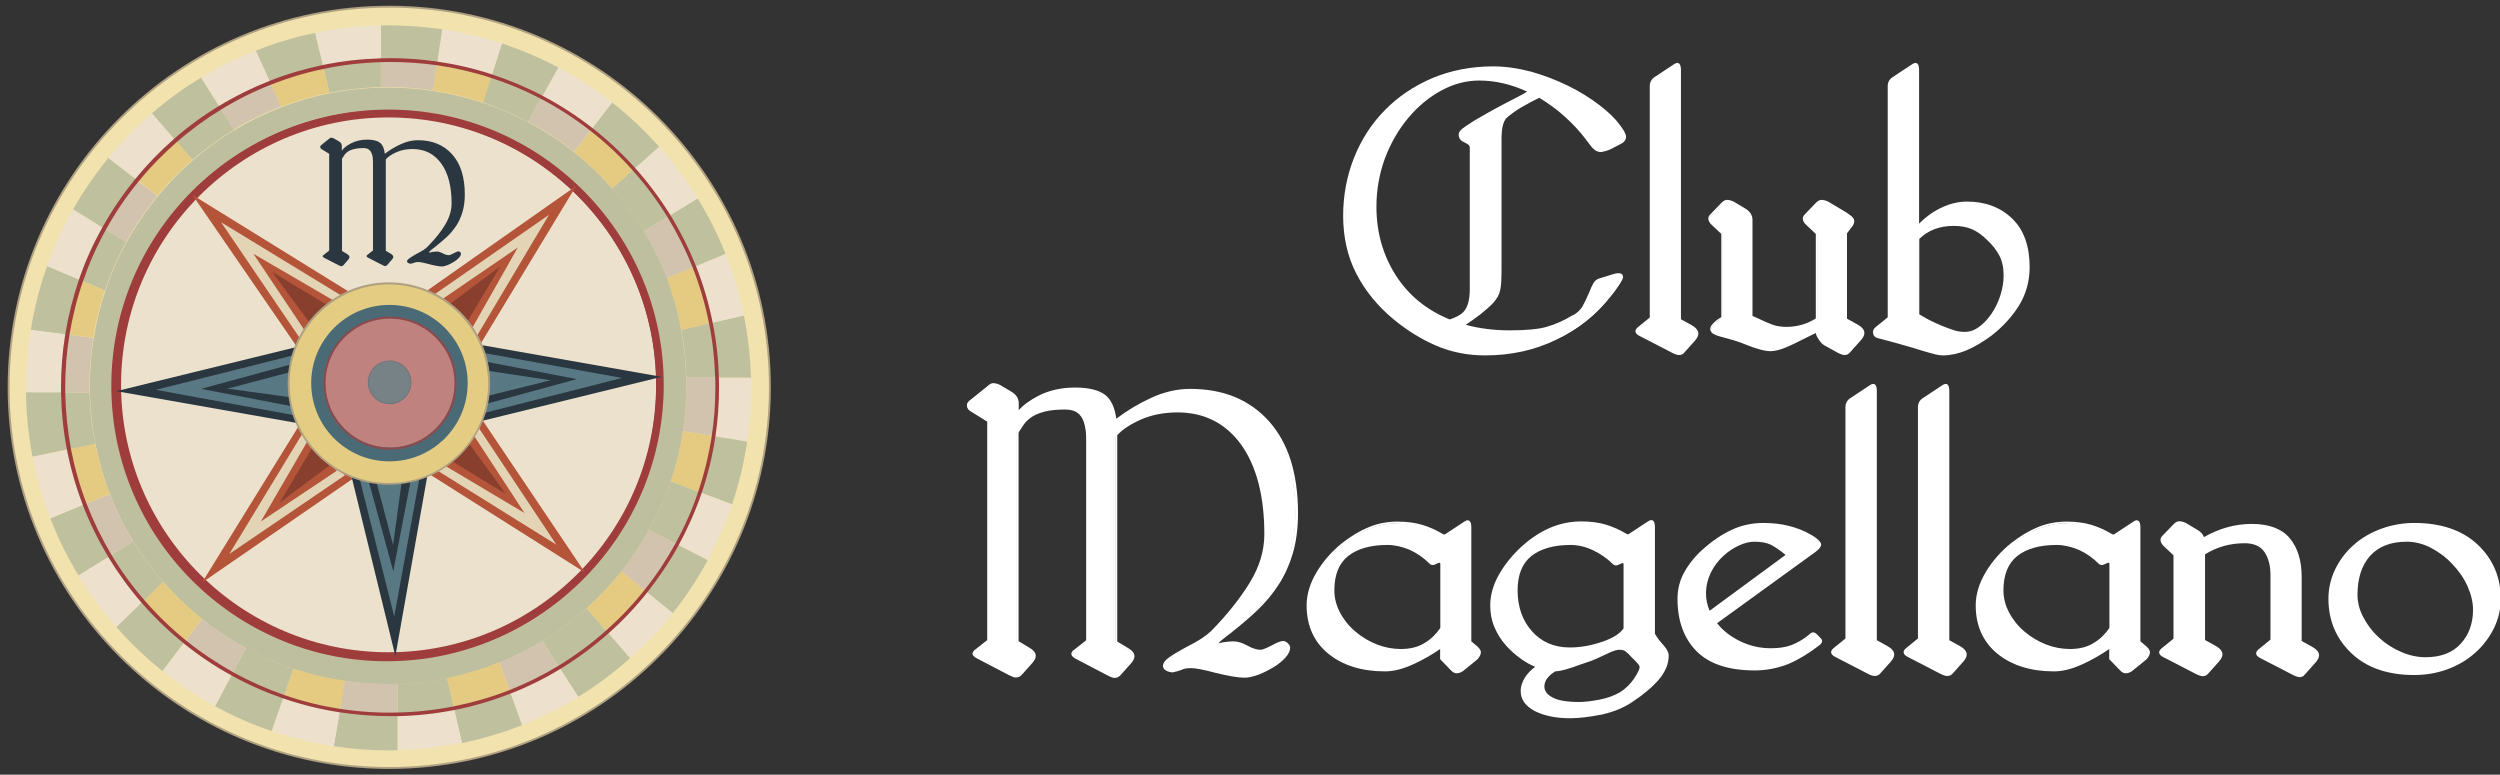 <?xml version="1.0" encoding="utf-8"?>
<!-- Generator: Adobe Illustrator 21.1.0, SVG Export Plug-In . SVG Version: 6.00 Build 0)  -->
<svg version="1.1" id="Layer_1" xmlns="http://www.w3.org/2000/svg" xmlns:xlink="http://www.w3.org/1999/xlink" x="0px" y="0px"
	 viewBox="0 0 1307 405" style="enable-background:new 0 0 1307 405;" xml:space="preserve">
<rect x="0" y="0" width="1307" height="405" fill="#333333" stroke="none"/>
<style type="text/css">
	.st0{fill:#FFFFFF;}
	.st1{fill:#F2E2AE;}
	.st2{fill:#AFA181;}
	.st3{fill:#EDE1CD;}
	.st4{fill:#BFC09E;}
	.st5{fill:#D2C3AF;}
	.st6{fill:#E4CB81;}
	.st7{fill:#BEBF9E;}
	.st8{fill:#9F3C3C;}
	.st9{fill:#ECE1CC;}
	.st10{fill:#B4553A;}
	.st11{fill:#E3D4B6;}
	.st12{fill:#883F2E;}
	.st13{fill:#2A3740;}
	.st14{fill:#587983;}
	.st15{fill:#E4CC83;}
	.st16{fill:#4A6B76;}
	.st17{opacity:0.77;}
	.st18{fill:#E18980;}
	.st19{fill:#9D4141;}
	.st20{opacity:0.86;}
	.st21{fill:#6C8289;}
	.st22{fill:#59727C;}
</style>
<g>
	<g>
		<path class="st0" d="M784.6,140.7c0,5.1-0.2,8.8-0.7,11c-0.5,2.2-1.6,4.3-3.5,6.4c-1.8,1.9-3.9,3.8-6.4,5.7
			c-2.5,1.9-5.5,4.1-8.8,6.4c7.8,2.2,15.9,3.3,24.4,3.3c8.8,0,15.4-0.6,19.8-1.9c4.4-1.3,8.9-3.3,13.3-6h0.2
			c2.3-1.3,4.1-2.9,5.3-4.9c1.2-2,2.3-4.4,3.5-7.4c0.8-2.1,1.5-3.7,2.2-4.7c0.6-1.1,1.4-1.8,2.4-2.1l7.4-2.3
			c1.2-0.4,2.1-0.5,2.8-0.5c1.2,0,1.8,0.5,1.8,1.4c0,0.6-0.7,1.9-2.1,4c-1.4,2.1-2.7,3.9-3.9,5.3c-7.7,9.9-17.2,17.6-28.5,22.9
			c-11.3,5.3-23.7,8-37.2,8c-9,0-17.4-1.7-25.2-5.1c-7.8-3.4-15.2-8-22.3-13.8c-8.2-6.8-14.5-14.6-19.1-23.5
			c-4.6-8.9-6.8-18.9-6.8-30c0-10.5,1.8-20.5,5.5-29.9c3.7-9.4,9-17.7,15.9-24.8c7-7.1,15.2-12.7,24.8-16.7c9.6-4,20-6,31.4-6
			c6.5,0,13.2,0.9,19.9,2.8c6.7,1.9,13.1,4.3,19.2,7.4c6.1,3,11.4,6.3,16,9.8c4.6,3.5,8.1,6.8,10.4,10l0.5,0.5
			c0.8,1.1,1.5,2.1,2.1,3.1c0.6,1,0.9,1.9,0.9,2.7c0,1.2-0.6,2.1-1.9,2.8l-5.8,3c-0.7,0.4-1.6,0.7-2.6,1c-1.1,0.3-1.8,0.4-2.3,0.4
			c-1.2-0.1-2.2-0.5-3-1.2c-0.8-0.7-1.8-1.9-3-3.5l-1.2-1.6c-3.3-4.3-7-8.4-11.3-12.2c-4.3-3.8-8.8-7.1-13.6-9.9
			c-3.2,1.5-6.3,3.2-9.4,5c-3.1,1.8-5.8,3.7-8,5.7c-0.9,0.8-1.7,2.1-2.2,3.9c-0.5,1.8-0.8,4.2-0.8,7.4V140.7z M753.4,46.7
			c-6.5,3.5-12.4,8.4-17.6,14.5c-5.2,6.2-9.3,13.3-12.3,21.4c-3,8.1-4.5,16.5-4.5,25.4c0,13.4,3.4,25.5,10.2,36.1
			c6.8,10.6,16.4,18.5,28.7,23.5c2.6-0.8,4.7-1.8,6.3-3c3.3-2.2,4.9-6.7,4.9-13.5V76.9c0-1.1-0.9-2-2.6-2.8c-1.1-0.5-1.8-1-2.4-1.5
			c-0.5-0.5-0.8-1.3-0.8-2.4c0-0.8,0.6-1.7,1.8-2.5c1.2-0.9,2.9-2.1,5.3-3.6l1.1-0.7c2-1.2,4.2-2.5,6.7-3.9c2.5-1.4,5.5-3,9-4.9
			c6.5-3.3,10.7-5.5,12.6-6.8c-9-4.2-17.8-6.3-26.5-6.3C766.6,41.5,759.9,43.2,753.4,46.7z"/>
		<path class="st0" d="M776.3,185.8c-9,0-17.6-1.7-25.5-5.1c-7.9-3.4-15.4-8.1-22.4-13.9c-8.2-6.8-14.7-14.8-19.3-23.7
			c-4.6-8.9-6.9-19.1-6.9-30.3c0-10.5,1.9-20.7,5.6-30.1c3.7-9.4,9.1-17.9,16.1-25c7-7.2,15.4-12.8,25-16.9c9.6-4,20.3-6.1,31.6-6.1
			c6.6,0,13.3,1,20.1,2.8c6.7,1.9,13.2,4.4,19.3,7.4c6.1,3,11.5,6.4,16.1,9.9c4.6,3.5,8.2,6.9,10.5,10.1l0.5,0.6
			c0.8,1.1,1.5,2.1,2.1,3.1c0.6,1.1,1,2.1,1,3c0,1.4-0.8,2.5-2.3,3.4l-5.8,3c-0.7,0.4-1.7,0.7-2.8,1c-1.1,0.3-1.9,0.5-2.4,0.5
			l-0.1,0c-1.3-0.1-2.4-0.6-3.3-1.4c-0.9-0.7-1.9-1.9-3.1-3.6l-1.2-1.6c-3.2-4.3-7-8.3-11.2-12.1c-4.1-3.7-8.6-6.9-13.2-9.7
			c-3,1.5-6.1,3.1-9,4.8c-3.1,1.8-5.7,3.7-7.9,5.6c-0.8,0.7-1.5,1.9-2,3.6c-0.5,1.7-0.8,4.1-0.8,7.2v68.3c0,5.2-0.2,8.9-0.7,11.1
			c-0.5,2.3-1.7,4.5-3.7,6.7c-1.8,1.9-4,3.8-6.5,5.8c-2.2,1.7-4.8,3.6-7.8,5.6c7.3,2,15,2.9,22.9,2.9c8.7,0,15.3-0.6,19.6-1.9
			c4.4-1.3,8.8-3.2,13.2-5.9l0.2-0.1h0.2c2.2-1.2,3.8-2.8,4.9-4.6c1.1-2,2.3-4.4,3.5-7.3c0.8-2.1,1.6-3.7,2.2-4.8
			c0.7-1.2,1.6-2,2.7-2.4l0,0l7.4-2.3c1.2-0.4,2.2-0.6,3-0.6c2.2,0,2.4,1.4,2.4,2c0,0.5-0.2,1.4-2.2,4.4c-1.4,2.1-2.7,3.9-3.9,5.3
			c-7.7,10-17.4,17.7-28.7,23C802.5,183.1,789.9,185.8,776.3,185.8z M780.5,36c-11.2,0-21.7,2-31.1,6c-9.5,4-17.7,9.6-24.6,16.6
			c-6.9,7-12.2,15.3-15.8,24.6c-3.6,9.3-5.5,19.3-5.5,29.6c0,10.9,2.3,20.9,6.8,29.7c4.5,8.8,10.9,16.6,18.9,23.3
			c6.9,5.8,14.4,10.4,22.1,13.7c7.7,3.3,16.1,5,25,5c13.4,0,25.8-2.7,37-7.9c11.1-5.2,20.6-12.9,28.2-22.7l0,0
			c1.2-1.4,2.4-3.1,3.8-5.2c1.9-2.8,2-3.5,2-3.7c0-0.3,0-0.8-1.1-0.8c-0.6,0-1.5,0.2-2.6,0.5l-7.3,2.3c-0.8,0.3-1.5,0.9-2,1.8
			c-0.6,1-1.3,2.6-2.1,4.6c-1.2,2.9-2.4,5.4-3.5,7.5c-1.2,2.1-3.1,3.8-5.5,5.1l-0.1,0.1h-0.2c-4.4,2.7-8.9,4.7-13.3,5.9
			c-4.5,1.3-11.2,2-20,2c-8.4,0-16.7-1.1-24.5-3.4l-1.3-0.4l1.1-0.8c3.3-2.3,6.3-4.5,8.8-6.4c2.5-1.9,4.6-3.8,6.3-5.6
			c1.8-2,2.9-4.1,3.3-6.1c0.5-2.1,0.7-5.8,0.7-10.8V72.3c0-3.2,0.3-5.7,0.8-7.5c0.6-1.9,1.4-3.3,2.4-4.2c2.2-2,4.9-3.9,8.1-5.8
			c3.1-1.8,6.3-3.5,9.4-5l0.3-0.1l0.3,0.2c4.8,2.8,9.4,6.2,13.7,10c4.3,3.8,8.1,7.9,11.4,12.3l1.2,1.6c1.1,1.6,2.1,2.7,2.9,3.4
			c0.7,0.6,1.6,1,2.6,1.1c0.3,0,0.9-0.1,2.1-0.4c1-0.3,1.8-0.6,2.5-0.9l5.8-3c1.1-0.6,1.6-1.3,1.6-2.2c0-0.7-0.3-1.5-0.8-2.4
			c-0.6-1-1.3-2-2-3l-0.6-0.6c-2.3-3.1-5.8-6.4-10.3-9.9c-4.6-3.5-9.9-6.7-15.9-9.8c-6-3-12.4-5.5-19.1-7.3
			C793.6,36.9,787,36,780.5,36z M757.9,168.3l-0.2-0.1c-12.5-5.1-22.2-13-29-23.7c-6.8-10.7-10.3-22.9-10.3-36.4
			c0-8.9,1.5-17.5,4.5-25.6c3-8.1,7.2-15.3,12.4-21.6c5.2-6.2,11.2-11.2,17.8-14.7c6.6-3.5,13.4-5.3,20.3-5.3
			c8.7,0,17.7,2.1,26.7,6.4l1,0.5l-0.9,0.6c-1.9,1.3-6.2,3.6-12.7,6.9c-3.6,1.9-6.5,3.5-9,4.9c-2.4,1.4-4.7,2.6-6.7,3.8l-1,0.7
			c-2.3,1.5-4.1,2.7-5.2,3.6c-1,0.7-1.5,1.4-1.5,2c0,0.9,0.2,1.5,0.6,1.9c0.5,0.5,1.2,0.9,2.2,1.4c2,0.9,3,2.1,3,3.4v74.3
			c0,7-1.7,11.7-5.2,14c-1.7,1.2-3.9,2.2-6.5,3.1L757.9,168.3z M773.3,42.1c-6.6,0-13.3,1.7-19.7,5.2c-6.4,3.4-12.3,8.3-17.4,14.4
			c-5.1,6.1-9.2,13.2-12.2,21.2c-2.9,8-4.4,16.4-4.4,25.2c0,13.3,3.4,25.3,10.1,35.8c6.6,10.4,16.1,18.2,28.2,23.1
			c2.4-0.8,4.4-1.7,5.9-2.8c3.1-2.1,4.6-6.5,4.6-13V76.9c0-0.8-0.8-1.5-2.3-2.2c-1.1-0.5-2-1-2.5-1.6c-0.6-0.6-1-1.6-1-2.8
			c0-1,0.7-2.1,2-3.1c1.2-0.9,2.9-2.1,5.3-3.6l1.1-0.7c2.1-1.2,4.3-2.5,6.8-3.9c2.5-1.4,5.4-3,9-4.9c5.5-2.8,9.4-4.8,11.6-6.2
			C790,44,781.5,42.1,773.3,42.1z"/>
	</g>
	<g>
		<path class="st0" d="M884.3,170.5c2.1,1.2,3.2,2.5,3.2,3.9c0,0.9-0.5,2-1.6,3.2l-5.8,6.5c-0.6,0.7-1.3,1.1-2.3,1.1
			c-0.8,0-1.9-0.4-3.2-1.1l-17.2-8.9c-1.2-0.6-1.8-1.2-1.8-1.9c0-0.4,0.3-0.8,0.9-1.4l6.7-5.4V137V45c0-1.8,0.8-3.2,2.3-4.2
			l10.3-6.8c0.5-0.4,0.9-0.5,1.2-0.5c0.8,0,1.2,1.1,1.2,3.2v99.9v30.7L884.3,170.5z"/>
		<path class="st0" d="M877.8,185.6c-0.9,0-2.1-0.4-3.5-1.1l-17.2-8.9c-1.4-0.7-2.1-1.5-2.1-2.5c0-0.5,0.3-1.1,1.1-1.9l0,0l6.4-5.2
			V45c0-2,0.9-3.6,2.5-4.7l10.3-6.8c0.6-0.4,1.1-0.6,1.6-0.6c1.9,0,1.9,2.9,1.9,3.8v130.2l5.6,3.1c2.3,1.3,3.5,2.8,3.5,4.4
			c0,1.1-0.6,2.3-1.7,3.6l-5.8,6.5C879.8,185.2,878.9,185.6,877.8,185.6z M857,172.2c-0.7,0.7-0.7,0.9-0.7,0.9c0,0.5,0.8,1,1.4,1.4
			l17.2,8.9c1.2,0.6,2.2,1,2.9,1c0.7,0,1.3-0.3,1.8-0.8l0,0l5.8-6.5c0.9-1,1.4-2,1.4-2.7c0-1.1-0.9-2.3-2.8-3.3l-6.3-3.5V36.6
			c0-2-0.4-2.5-0.6-2.5c-0.1,0-0.4,0.1-0.8,0.4l0,0l-10.3,6.8c-1.3,0.9-2,2.1-2,3.7v121.6L857,172.2z"/>
	</g>
	<g>
		<path class="st0" d="M896.4,169.1c1.2-1.1,2.5-2.1,4-2.9v-44.2L895,117c-0.9-0.9-1.4-1.9-1.4-2.8c0-0.5,0.4-1.1,1.1-1.8l5.8-6
			c0.8-0.8,1.6-1.2,2.3-1.2c1.5,0,3,0.5,4.6,1.6l4.7,2.8c2.3,1.4,3.5,3.2,3.5,5.4v50.7c0.8,0.4,1.9,0.8,3.2,1.4
			c3,1.5,5.7,2.7,7.9,3.4c2.2,0.8,4.6,1.1,7.2,1.1c6,0,11.3-1.6,16.1-4.7v-44.9l-5.4-5.1c-0.9-0.9-1.4-1.9-1.4-2.8
			c0-0.5,0.4-1.1,1.1-1.8l5.8-6c0.8-0.8,1.6-1.2,2.3-1.2c1.5,0,3,0.5,4.6,1.6l4.7,2.8l1.2,0.7c1.8,1.1,3.2,2,4.4,2.9
			c1.2,0.9,1.8,1.7,1.8,2.4c0,0.8-0.3,1.6-0.9,2.5l-3,3.9v45.2l6,3.3c2.1,1.2,3.2,2.5,3.2,3.9c0,0.9-0.5,2-1.6,3.2l-5.8,6.5
			c-0.6,0.7-1.3,1.1-2.3,1.1c-0.8,0-1.9-0.4-3.2-1.1l-7.2-4c-0.8-0.5-1.7-1.4-2.7-2.9c-1-1.5-1.5-2.7-1.5-3.6v-0.4
			c-1.2,0.6-3.2,1.6-6.1,3c-4.6,2.3-8.2,4.1-11,5.2c-2.7,1.1-5.1,1.7-7.1,1.7c-2.9,0-7.1-1.1-12.6-3.3c-2.3-0.9-4.1-1.6-5.3-1.9
			c-0.8-0.2-2.5-0.7-4.9-1.4c-2.9-0.7-5-1.3-6.3-1.9c-1.3-0.6-1.9-1.3-1.9-2.3C894.6,171.2,895.2,170.2,896.4,169.1z"/>
		<path class="st0" d="M964.4,185.6c-0.9,0-2.1-0.4-3.5-1.1l-7.2-4c-0.9-0.5-1.9-1.5-2.9-3.1c-0.9-1.3-1.4-2.4-1.5-3.3
			c-1.2,0.6-3,1.5-5.3,2.6c-4.5,2.3-8.2,4.1-11,5.2c-2.8,1.1-5.3,1.7-7.3,1.7c-3,0-7.2-1.1-12.9-3.4c-2.3-0.9-4-1.6-5.2-1.9
			c-0.5-0.2-1.4-0.4-2.6-0.8l-2.2-0.6c-2.9-0.7-5.1-1.4-6.4-2c-1.5-0.7-2.3-1.7-2.3-2.9c0-1,0.6-2.1,2-3.4c1.1-1.1,2.4-2,3.8-2.8
			v-43.5l-5.2-4.9c-1.1-1.1-1.6-2.1-1.6-3.3c0-0.6,0.4-1.4,1.2-2.2l5.8-6c0.9-0.9,1.9-1.4,2.7-1.4c1.6,0,3.3,0.6,4.9,1.7l4.7,2.8
			c2.5,1.5,3.8,3.5,3.8,6v50.2c0.7,0.3,1.6,0.7,2.8,1.2l0,0c3,1.5,5.6,2.6,7.8,3.4c2.1,0.7,4.5,1.1,7,1.1c5.7,0,10.9-1.5,15.5-4.4
			v-44.2l-5.2-4.9c-1.1-1.1-1.6-2.1-1.6-3.3c0-0.6,0.4-1.4,1.2-2.2l5.8-6c0.9-0.9,1.9-1.4,2.7-1.4c1.6,0,3.3,0.6,4.9,1.7l4.7,2.8
			l1.2,0.7c1.8,1.1,3.3,2,4.4,2.9c1.4,1,2,2,2,2.9c0,1-0.3,1.9-1,2.8l0,0l-2.8,3.7v44.6l5.6,3.1c2.3,1.3,3.5,2.8,3.5,4.4
			c0,1.1-0.6,2.3-1.7,3.6l-5.8,6.5C966.4,185.2,965.5,185.6,964.4,185.6z M950.4,172v1.4c0,0.8,0.5,1.9,1.4,3.2
			c0.9,1.4,1.8,2.3,2.5,2.7l7.2,4c1.2,0.6,2.1,1,2.8,1c0.7,0,1.3-0.3,1.8-0.8l0,0l5.8-6.5c0.9-1,1.4-2,1.4-2.7c0-1.1-1-2.3-2.8-3.3
			l-6.3-3.5v-45.8l3.1-4c0.5-0.7,0.7-1.4,0.7-2.1c0-0.3-0.2-0.9-1.5-1.9c-1.1-0.9-2.6-1.8-4.3-2.9l-1.2-0.7l-4.8-2.8
			c-1.4-1-2.8-1.5-4.2-1.5c-0.5,0-1.1,0.4-1.8,1l-5.8,5.9c-0.8,0.8-0.9,1.2-0.9,1.3c0,0.8,0.4,1.5,1.2,2.3l5.6,5.3v45.5l-0.3,0.2
			c-4.9,3.2-10.4,4.8-16.5,4.8c-2.6,0-5.1-0.4-7.4-1.2c-2.2-0.8-4.9-1.9-8-3.4c-1.3-0.6-2.4-1.1-3.1-1.4l-0.4-0.2v-51.1
			c0-2-1-3.6-3.2-4.9l-4.8-2.8c-1.4-1-2.8-1.5-4.2-1.5c-0.5,0-1.1,0.4-1.8,1l-5.8,5.9c-0.8,0.8-0.9,1.2-0.9,1.3
			c0,0.8,0.4,1.5,1.2,2.3l5.6,5.3v44.8l-0.3,0.2c-1.5,0.8-2.8,1.7-3.9,2.8c-1.3,1.2-1.6,2-1.6,2.4c0,0.2,0,1,1.6,1.7
			c1.2,0.6,3.3,1.2,6.2,1.9l0,0l2.3,0.6c1.2,0.4,2.1,0.6,2.7,0.8c1.2,0.4,3,1,5.3,1.9c5.4,2.2,9.6,3.3,12.4,3.3
			c1.9,0,4.2-0.5,6.9-1.6c2.7-1.1,6.4-2.8,10.9-5.1c2.9-1.4,5-2.4,6.1-3L950.4,172z"/>
	</g>
	<g>
		<path class="st0" d="M1051.6,114.6c6,5.8,8.9,14.1,8.9,25c0,7.2-1.8,13.8-5.5,19.7c-3.7,5.9-8.4,11.1-14.3,15.5
			c-4.4,3.3-8.8,5.8-13,7.6c-4.2,1.8-8.2,2.7-12.1,2.7c-1.2,0-2.4-0.1-3.7-0.4c-1.3-0.3-3.6-1-7-2c-2.2-0.7-5.3-1.6-9.4-2.8
			c-4-1.2-8.6-2.4-13.6-3.7c-1.4-0.4-2.1-1.2-2.1-2.5c0-0.8,0.3-1.5,1.1-2.1l6.7-5.4V45c0-1.8,0.8-3.2,2.3-4.2l10.3-6.8
			c0.5-0.4,0.9-0.5,1.2-0.5c0.8,0,1.2,1.1,1.2,3.2v81.8c3.5-3.9,7.5-6.9,12.1-9.1c4.6-2.2,9.1-3.3,13.7-3.3
			C1038,106,1045.7,108.9,1051.6,114.6z M1002.7,124.7v40c2.2,1.5,5.4,3.2,9.5,5.1c0.5,0.1,1.1,0.4,1.8,0.7c3.2,1.3,5.7,2.2,7.5,2.8
			c1.9,0.6,3.9,0.9,6,0.9c2.5,0,4.9-0.9,7.4-2.6c2.5-1.8,4.7-4.1,6.8-7.1c2-3,3.6-6.3,4.8-9.8c1.2-3.6,1.8-7.1,1.8-10.6
			c0-4.3-0.8-7.9-2.4-10.8c-1.6-2.9-3.7-5.6-6.4-8.2c-2.6-2.6-5.2-4.5-8-5.7c-2.7-1.2-6.1-1.8-10.1-1.8
			C1013.7,117.5,1007.5,119.9,1002.7,124.7z"/>
		<path class="st0" d="M1015.7,185.8c-1.2,0-2.5-0.2-3.8-0.5c-1.3-0.3-3.7-1-7.1-2c-2.3-0.7-5.4-1.7-9.4-2.8
			c-4-1.2-8.6-2.4-13.6-3.7c-2.1-0.5-2.6-2-2.6-3.1c0-1,0.4-1.9,1.3-2.6l6.4-5.2V45c0-2,0.9-3.6,2.6-4.7l10.3-6.8
			c0.6-0.4,1.1-0.6,1.6-0.6c1.9,0,1.9,2.9,1.9,3.8v80.2c3.3-3.3,7-6.1,11.2-8.1c4.6-2.3,9.3-3.4,13.9-3.4c9.6,0,17.5,3,23.6,8.9
			c6.1,5.9,9.1,14.4,9.1,25.4c0,7.3-1.9,14.1-5.6,20.1c-3.7,5.9-8.6,11.2-14.4,15.7c-4.5,3.3-8.9,5.9-13.1,7.7
			C1023.8,184.9,1019.6,185.8,1015.7,185.8z M1001.5,34c-0.1,0-0.4,0.1-0.8,0.4l0,0l-10.3,6.8c-1.3,0.9-2,2.1-2,3.7v121.6l-6.9,5.6
			c-0.5,0.5-0.8,1-0.8,1.6c0,1,0.5,1.6,1.6,1.8c5,1.3,9.6,2.5,13.6,3.7c3.9,1.1,7.1,2.1,9.4,2.8c3.3,1,5.7,1.7,7,2
			c1.2,0.3,2.4,0.4,3.5,0.4c3.7,0,7.7-0.9,11.8-2.7c4.1-1.8,8.5-4.3,12.8-7.6c5.7-4.4,10.5-9.5,14.1-15.3c3.6-5.8,5.4-12.3,5.4-19.4
			c0-10.6-2.9-18.9-8.7-24.5c-5.8-5.6-13.4-8.5-22.7-8.5c-4.4,0-8.9,1.1-13.4,3.3c-4.5,2.2-8.5,5.2-11.9,9l-1.1,1.2V36.6
			C1002.1,34.6,1001.7,34,1001.5,34z M1027.4,174.8c-2.2,0-4.2-0.3-6.1-0.9c-1.9-0.6-4.4-1.5-7.6-2.8l0,0c-0.7-0.3-1.2-0.5-1.6-0.7
			l-0.1,0l-0.1,0c-4.1-1.9-7.3-3.6-9.6-5.1l-0.3-0.2v-40.6l0.2-0.2c4.9-4.9,11.3-7.4,19-7.4c4,0,7.5,0.6,10.3,1.9
			c2.8,1.3,5.5,3.2,8.2,5.8c2.7,2.6,4.9,5.4,6.5,8.3c1.6,2.9,2.4,6.7,2.4,11.1c0,3.6-0.6,7.2-1.8,10.8c-1.2,3.6-2.8,7-4.9,10
			c-2.1,3-4.4,5.5-6.9,7.3C1032.6,173.8,1030,174.8,1027.4,174.8z M1014.2,169.9c3.1,1.3,5.6,2.2,7.5,2.8c1.8,0.6,3.7,0.8,5.8,0.8
			c2.3,0,4.7-0.8,7-2.5c2.4-1.7,4.6-4,6.6-6.9c2-2.9,3.6-6.2,4.7-9.7c1.1-3.5,1.7-7,1.7-10.4c0-4.2-0.8-7.7-2.3-10.5
			c-1.5-2.8-3.6-5.5-6.3-8c-2.5-2.5-5.1-4.4-7.8-5.6c-2.6-1.2-6-1.8-9.8-1.8c-7.3,0-13.3,2.3-17.9,6.8v39.4c2.2,1.4,5.2,3.1,9,4.8
			C1012.9,169.3,1013.5,169.5,1014.2,169.9z"/>
	</g>
</g>
<g>
	<g>
		<path class="st0" d="M610.1,350c-0.9-0.5-1.4-1.1-1.4-1.9c0-1.3,1-2.6,2.9-3.9c1.9-1.3,4.8-3.1,8.5-5.2c3.6-1.9,6.4-3.4,8.4-4.7
			c2-1.3,3.7-2.6,5.1-4c8.5-8.8,15.3-17.3,20.4-25.6c5.1-8.3,7.6-16.8,7.6-25.4c0-20.1-4.1-35.8-12.2-47.1
			c-8.1-11.3-19.3-17.1-33.6-17.2c-7.2,0-13.7,1.2-19.4,3.7c-5.7,2.5-10,5.3-13.1,8.6v108.5l5.8,3.5c2.1,1.2,3.2,2.5,3.2,3.9
			c0,0.9-0.5,2-1.6,3.2l-5.8,6.5c-0.7,0.7-1.5,1.1-2.5,1.1c-0.7,0-1.7-0.4-3-1.1l-17.2-8.9c-1.2-0.7-1.8-1.3-1.8-1.9
			c0-0.4,0.3-0.8,0.9-1.4l6.8-5.4V230.3c0-3.5-0.3-6.4-1-8.7c-0.6-2.3-1.5-4-2.6-5.2c-1.1-1.2-2.3-2-3.7-2.4
			c-1.3-0.4-2.7-0.6-4.1-0.6c-4.3,0-7.9,0.4-10.9,1.1c-2.9,0.7-5.3,1.6-7,2.8c-1.8,1.2-3.1,2.4-4.1,3.7c-1,1.3-2,2.9-3.1,4.7
			c0,0.1-0.1,0.3-0.2,0.5v109.4l5.8,3.5c2.1,1.2,3.2,2.5,3.2,3.9c0,0.9-0.5,2-1.6,3.2l-5.8,6.5c-0.7,0.7-1.5,1.1-2.5,1.1
			c-0.7,0-1.7-0.4-3-1.1l-17.2-8.9c-1.2-0.7-1.8-1.3-1.8-1.9c0-0.4,0.3-0.8,0.9-1.4l6.8-5.4V220.3l-9.3-5.8
			c-0.9-0.6-1.4-1.5-1.4-2.8c0-0.5,0.4-1.1,1.1-1.8l9.6-7.7c0.8-0.8,1.6-1.2,2.3-1.2c1.5,0,3,0.5,4.6,1.6l4.7,2.8
			c2.3,1.4,3.5,3.2,3.5,5.4v5.6c2.1-3.2,5.8-6.1,11.2-8.9c5.4-2.8,11.7-4.2,18.9-4.2c6.9,0,11.9,1.2,15.2,3.6
			c3.2,2.4,5.2,6.8,5.9,13.2c5.7-4.4,12-8.2,18.8-11.4c6.8-3.2,13.6-4.7,20.3-4.7c17.2,0,30.8,5.6,40.7,16.7
			c10,11.2,15,27.1,15,47.8c0,7.7-0.9,14.6-2.7,20.7c-1.8,6.1-4.3,11.5-7.4,16.2c-3.1,4.7-6.6,9-10.4,12.7c-3.9,3.7-8.5,7.8-14,12.1
			l-0.2,0.2c-1.6,1.2-3.3,2.5-4.9,3.9c-1.6,1.4-2.6,2.5-3,3.3c3.5-0.9,6.7-1.4,9.5-1.4c1.9,0,4.1,0.7,6.8,2.1
			c2.8,1.5,5.2,2.3,7.2,2.3c1.1,0,3-0.8,6-2.3c2.8-1.5,4.7-2.3,5.8-2.3c0.7,0,1.4,0.3,2,1c0.6,0.6,1,1.3,1,1.8c0,1.4-0.8,3-2.4,4.7
			c-1.6,1.8-3.6,3.4-6,4.9c-2.5,1.5-5,2.8-7.5,3.8c-2.6,1-4.9,1.5-6.8,1.5c-3.3,0-8.4-0.9-15.2-2.6c-6-1.6-10.2-2.5-12.6-2.5
			c-1.3,0-2.3,0.1-3,0.2c-0.7,0.1-1.5,0.4-2.3,0.7c-1.5,0.6-3,1-4.4,1.2C612.1,350.7,611.1,350.5,610.1,350z"/>
		<path class="st0" d="M650.6,354.3c-3.3,0-8.5-0.9-15.4-2.6c-5.9-1.6-10.1-2.4-12.5-2.4c-1.3,0-2.2,0.1-2.9,0.2
			c-0.6,0.1-1.4,0.3-2.1,0.7l0,0c-1.5,0.6-3.1,1-4.5,1.3l-0.1,0c-1.1,0-2.2-0.3-3.3-0.8c-1.4-0.7-1.8-1.8-1.8-2.5c0-1.5,1-3,3.2-4.5
			c1.9-1.4,4.8-3.1,8.6-5.2l0,0c3.6-1.8,6.4-3.4,8.4-4.7c1.9-1.3,3.6-2.6,5-3.9c8.5-8.7,15.3-17.3,20.3-25.5
			c5-8.2,7.5-16.6,7.5-25.1c0-19.9-4.1-35.6-12.1-46.8c-8-11.1-19.1-16.8-33-16.9c-7.1,0-13.5,1.2-19.1,3.6
			c-5.5,2.4-9.7,5.1-12.7,8.3v107.9l5.5,3.3c2.3,1.3,3.5,2.8,3.5,4.4c0,1.1-0.6,2.3-1.7,3.6l-5.8,6.5c-0.8,0.8-1.8,1.2-2.9,1.2
			c-0.8,0-1.9-0.4-3.3-1.1l-17.2-9c-1.4-0.8-2.1-1.6-2.1-2.5c0-0.5,0.3-1.1,1.1-1.9l0.1,0l6.6-5.2V230.3c0-3.4-0.3-6.3-0.9-8.5
			c-0.6-2.2-1.4-3.8-2.5-4.9c-1-1.1-2.2-1.8-3.4-2.2c-1.3-0.4-2.6-0.6-3.9-0.6c-4.3,0-7.9,0.3-10.7,1c-2.8,0.7-5.1,1.6-6.8,2.7
			c-1.7,1.1-3,2.3-4,3.5c-0.9,1.2-1.9,2.8-3,4.5c0,0.1-0.1,0.3-0.2,0.5v108.9l5.5,3.3c2.3,1.3,3.5,2.8,3.5,4.4
			c0,1.1-0.6,2.3-1.7,3.6l-5.8,6.5c-0.8,0.8-1.8,1.2-2.9,1.2c-0.8,0-1.9-0.4-3.3-1.1l-17.2-9c-1.4-0.8-2.1-1.6-2.1-2.5
			c0-0.5,0.3-1.1,1.1-1.9l0.1,0l6.6-5.2v-114l-9-5.6c-1.1-0.7-1.7-1.8-1.7-3.3c0-0.6,0.4-1.4,1.2-2.2l0.1,0l9.6-7.7
			c0.9-0.9,1.8-1.4,2.7-1.4c1.6,0,3.3,0.6,4.9,1.7l4.7,2.8c2.5,1.5,3.8,3.5,3.8,6v3.7c2.3-2.7,5.7-5.2,10.3-7.6
			c5.4-2.8,11.9-4.3,19.2-4.3c7,0,12.2,1.3,15.5,3.7c3.2,2.4,5.2,6.6,6,12.6c5.5-4.2,11.5-7.8,18-10.8c6.8-3.2,13.8-4.8,20.6-4.8
			c8.6,0,16.5,1.4,23.3,4.2c6.8,2.8,12.9,7.1,17.9,12.7c5,5.6,8.9,12.5,11.4,20.5c2.5,8,3.8,17.3,3.8,27.6c0,7.7-0.9,14.8-2.7,20.9
			c-1.8,6.1-4.3,11.6-7.4,16.4c-3.1,4.8-6.7,9.1-10.5,12.8c-3.8,3.7-8.6,7.8-14,12.1l-0.2,0.2c-1.6,1.2-3.3,2.4-4.9,3.8
			c-0.9,0.7-1.5,1.3-1.9,1.8c2.9-0.7,5.6-1,8-1c2,0,4.4,0.7,7.1,2.2c2.7,1.5,5,2.2,6.9,2.2c0.6,0,2.2-0.4,5.7-2.2
			c2.9-1.6,4.9-2.4,6.1-2.4c0.9,0,1.7,0.4,2.5,1.2c0.8,0.8,1.2,1.5,1.2,2.3c0,1.6-0.8,3.3-2.5,5.2c-1.6,1.8-3.7,3.5-6.2,5
			c-2.5,1.5-5,2.8-7.6,3.8C655.1,353.8,652.7,354.3,650.6,354.3z M622.8,347.9c2.5,0,6.8,0.8,12.8,2.5c6.8,1.7,11.9,2.6,15.1,2.6
			c1.9,0,4.1-0.5,6.6-1.4c2.5-1,5-2.2,7.4-3.7c2.4-1.5,4.4-3.1,5.9-4.8c1.5-1.6,2.2-3.1,2.2-4.3c0-0.4-0.3-0.9-0.8-1.4
			c-0.5-0.5-1-0.8-1.6-0.8c-0.6,0-2.1,0.4-5.5,2.2c-3,1.6-5.1,2.4-6.3,2.4c-2.1,0-4.6-0.8-7.5-2.4c-2.6-1.3-4.8-2-6.5-2
			c-2.7,0-5.9,0.5-9.3,1.4l-1.3,0.3l0.5-1.2c0.4-0.9,1.4-2.1,3.2-3.6c1.6-1.4,3.3-2.7,4.9-3.9l0.2-0.2c5.5-4.3,10.2-8.3,14-12
			c3.8-3.7,7.3-7.9,10.3-12.6c3-4.7,5.5-10.1,7.3-16c1.8-6,2.7-12.9,2.7-20.5c0-20.4-5-36.3-14.8-47.3c-9.8-11-23.4-16.5-40.3-16.5
			c-6.7,0-13.4,1.6-20.1,4.7c-6.7,3.1-13,6.9-18.6,11.3l-0.9,0.7l-0.1-1.1c-0.7-6.2-2.6-10.5-5.6-12.8c-3.1-2.3-8.1-3.5-14.8-3.5
			c-7.1,0-13.4,1.4-18.6,4.1c-5.3,2.7-8.9,5.7-11,8.7l-1.2,1.8v-7.7c0-2-1-3.6-3.2-4.9l-4.8-2.8c-1.4-1-2.8-1.5-4.2-1.5
			c-0.5,0-1.1,0.4-1.8,1l-0.1,0l-9.6,7.7c-0.8,0.8-0.8,1.2-0.8,1.3c0,1.1,0.4,1.8,1.1,2.3l9.6,6v115.3l-7,5.6
			c-0.7,0.7-0.7,0.9-0.7,0.9c0,0.1,0.1,0.6,1.4,1.4l17.2,8.9c1.5,0.8,2.3,1,2.7,1c0.8,0,1.4-0.3,2-0.9l5.8-6.5c0.9-1,1.4-2,1.4-2.7
			c0-1.1-1-2.3-2.8-3.3l0,0l-6.1-3.7V226.1l0.1-0.1c0.1-0.2,0.1-0.2,0.1-0.3v-0.1l0.1-0.1c1.1-1.9,2.1-3.5,3.1-4.8
			c1-1.3,2.5-2.6,4.3-3.8c1.8-1.2,4.2-2.2,7.2-2.9c3-0.7,6.7-1.1,11-1.1c1.5,0,2.9,0.2,4.3,0.6c1.4,0.4,2.8,1.3,4,2.5
			c1.2,1.2,2.1,3.1,2.8,5.4c0.7,2.3,1,5.3,1,8.9v104.9l-7,5.6c-0.7,0.7-0.7,0.9-0.7,0.9c0,0.1,0.1,0.6,1.4,1.4l17.2,8.9
			c1.5,0.8,2.3,1,2.7,1c0.8,0,1.4-0.3,2-0.9l5.8-6.5c0.9-1,1.4-2,1.4-2.7c0-1.1-0.9-2.3-2.8-3.3l0,0l-6.1-3.7V226.9l0.2-0.2
			c3.1-3.3,7.6-6.3,13.3-8.7c5.7-2.5,12.3-3.7,19.6-3.7c7.2,0.1,13.7,1.6,19.4,4.5c5.7,2.9,10.6,7.3,14.7,13
			c8.2,11.4,12.3,27.4,12.3,47.5c0,8.7-2.6,17.4-7.7,25.7c-5.1,8.3-12,16.9-20.5,25.7c-1.4,1.4-3.2,2.8-5.2,4.1
			c-2,1.3-4.8,2.9-8.5,4.8c-3.7,2.1-6.5,3.8-8.4,5.1c-1.7,1.2-2.6,2.4-2.6,3.4c0,0.4,0.1,0.9,1,1.4c0.8,0.4,1.7,0.6,2.6,0.6
			c1.3-0.2,2.7-0.6,4.2-1.2c0.9-0.4,1.7-0.6,2.4-0.7C620.4,348,621.4,347.9,622.8,347.9z"/>
	</g>
	<g>
		<path class="st0" d="M743.4,274.9c3.6,1.1,6.9,2.6,10.1,4.5c0.7,0.5,1.3,0.7,1.8,0.7c0.1,0,0.2-0.1,0.3-0.2h0.2l10.3-6.8
			c0.5-0.4,0.9-0.5,1.2-0.5c0.8,0,1.2,1.1,1.2,3.2v59.8l1.9,1.6l0.2,0.2c2,1.5,3,2.7,3,3.7c0,0.9-0.5,2-1.6,3.2l-7.5,6.1
			c-1.1,0.8-2.1,1.2-3.2,1.2c-0.7,0-1.5-0.4-2.3-1.2l-5.6-5.8v-6.3c-4.9,3.5-10,6.4-15.2,8.8c-5.2,2.3-10,3.5-14.3,3.5
			c-12,0-21.8-3-29.2-9c-7.4-6-11.1-14.3-11.1-24.8c0-5.7,1.7-11.4,5.2-17.2c3.4-5.7,7.9-10.7,13.2-15.1c4.4-3.5,9-6.2,13.7-8.1
			c4.7-1.9,9.6-2.9,14.9-2.9C735.6,273.2,739.9,273.8,743.4,274.9z M704.3,290.2c-5,4-7.5,10.1-7.5,18.4c0,4.1,1,8,3,11.8
			c2,3.8,4.7,7.2,8.2,10.2c3.4,3,7.3,5.3,11.5,6.9c4.2,1.6,8.5,2.5,12.8,2.5c4.9,0,9.1-1.1,12.6-3.2c3.5-2.1,6.4-4.8,8.6-8.2v-34.2
			c-0.4-0.5-0.7-0.7-1.1-0.7s-0.9,0.2-1.6,0.5c-0.8,0.5-1.5,0.7-1.9,0.7c-0.5,0-0.9-0.2-1.2-0.5c-3-3-6.5-5.5-10.5-7.4
			c-4-1.9-7.9-2.8-11.9-2.8C716.3,284.3,709.3,286.3,704.3,290.2z"/>
		<path class="st0" d="M761.4,352c-0.9,0-1.8-0.5-2.7-1.4l-5.8-6v-5.3c-4.6,3.2-9.4,5.9-14.3,8.1c-5.3,2.4-10.2,3.6-14.5,3.6
			c-12.1,0-22.1-3.1-29.6-9.2c-7.5-6.1-11.4-14.6-11.4-25.3c0-5.8,1.8-11.7,5.3-17.5c3.5-5.8,8-10.9,13.4-15.2
			c4.5-3.5,9.1-6.3,13.8-8.2c4.7-2,9.8-2.9,15.1-2.9c4.9,0,9.3,0.6,12.9,1.7c3.6,1.1,7,2.6,10.2,4.5l0,0c0.7,0.4,1.1,0.6,1.3,0.6
			l0.2-0.2h0.2l10.2-6.7c0.6-0.4,1.1-0.6,1.6-0.6c1.9,0,1.9,2.9,1.9,3.8v59.5l1.7,1.4l0.1,0.1c2.2,1.7,3.2,3,3.2,4.2
			c0,1.1-0.6,2.3-1.7,3.6l-0.1,0.1l-7.5,6.1C763.8,351.6,762.6,352,761.4,352z M754.1,344.1l5.4,5.6c0.7,0.7,1.3,1,1.8,1
			c0.9,0,1.8-0.4,2.8-1.1l7.5-6.1c0.9-1,1.4-1.9,1.4-2.7c0-0.4-0.4-1.4-2.7-3.2l-0.1-0.1l-0.2-0.2l-2.1-1.8v-60.1
			c0-2-0.4-2.5-0.6-2.5c-0.1,0-0.4,0.1-0.8,0.4l0,0l-10.5,6.9h-0.1c-0.2,0.1-0.4,0.2-0.6,0.2c-0.6,0-1.3-0.3-2.1-0.8
			c-3.1-1.8-6.4-3.3-9.9-4.4c-3.5-1.1-7.7-1.6-12.5-1.6c-5.2,0-10.1,1-14.7,2.8c-4.6,1.9-9.1,4.6-13.5,8.1
			c-5.3,4.3-9.7,9.3-13.1,14.9c-3.4,5.6-5.1,11.3-5.1,16.8c0,10.3,3.7,18.4,10.9,24.3c7.3,5.9,17,8.9,28.8,8.9c4.2,0,8.9-1.2,14-3.4
			c5.1-2.3,10.2-5.2,15-8.7l1-0.7V344.1z M732.3,340.6c-4.4,0-8.8-0.8-13-2.5c-4.3-1.7-8.2-4-11.7-7c-3.5-3-6.3-6.5-8.3-10.4
			c-2-3.9-3.1-7.9-3.1-12.1c0-8.5,2.6-14.8,7.7-18.9c5.1-4,12.2-6.1,21.3-6.1c4,0,8.1,1,12.2,2.9c4,1.9,7.6,4.4,10.7,7.5
			c0.2,0.2,0.5,0.3,0.8,0.3c0.2,0,0.7-0.1,1.6-0.6l0,0c0.8-0.4,1.4-0.6,1.9-0.6c0.6,0,1.1,0.3,1.6,1l0.1,0.2v34.6L754,329
			c-2.3,3.4-5.2,6.3-8.8,8.4C741.6,339.5,737.3,340.6,732.3,340.6z M725.3,284.9c-8.8,0-15.7,2-20.5,5.8c-4.8,3.8-7.2,9.9-7.2,17.9
			c0,4,1,7.9,2.9,11.5c1.9,3.7,4.6,7.1,8,10c3.4,2.9,7.2,5.2,11.3,6.8c4.1,1.6,8.3,2.4,12.6,2.4c4.8,0,8.9-1,12.3-3.1
			c3.4-2,6.1-4.7,8.3-7.9v-33.8c-0.2-0.2-0.3-0.3-0.4-0.3c-0.1,0-0.5,0-1.3,0.4c-0.9,0.5-1.6,0.8-2.2,0.8c-0.6,0-1.2-0.2-1.7-0.7
			c-3-3-6.4-5.4-10.3-7.2C733.1,285.8,729.1,284.9,725.3,284.9z"/>
	</g>
	<g>
		<path class="st0" d="M839.3,274.9c3.6,1.1,6.9,2.6,10.1,4.5c0.7,0.5,1.3,0.7,1.8,0.7c0.1,0,0.2-0.1,0.3-0.2h0.2l10.3-6.8
			c0.5-0.4,0.9-0.5,1.2-0.5c0.8,0,1.2,1.1,1.2,3.2v55.7c0.9,1.8,2.4,3.7,4.4,6c1.9,2.1,2.8,3.9,2.8,5.3c0,4.2-1.6,8.2-4.9,12.1
			c-3.3,3.9-7.8,7.7-13.7,11.6c-4.4,3-9.8,5.2-15.9,6.6c-6.2,1.3-11.6,2-16.3,2c-7.2,0-13.3-1.2-18.1-3.7c-4.8-2.5-7.2-5.8-7.2-10
			c0-2.2,0.7-4.5,2.2-6.7c1.5-2.3,3.5-4.3,6-6c-2.8-1.1-5.6-2.6-8.4-4.6c-2.8-2-5.4-4.3-7.8-7c-2.4-2.7-4.3-5.8-5.8-9.2
			c-1.5-3.4-2.2-7.2-2.2-11.1c0-5.3,1.5-10.5,4.4-15.7c2.9-5.2,6.8-10,11.6-14.5c4.6-4.2,9.4-7.4,14.5-9.7
			c5.1-2.3,10.6-3.4,16.5-3.4C831.5,273.2,835.7,273.8,839.3,274.9z M800.2,290.2c-5,4-7.4,10.1-7.4,18.4c0,8.8,2.5,16,7.6,21.8
			c5.1,5.8,11.8,8.7,20.2,8.7c5.6,0,11.3-1,17.2-3.1c5.8-2,9.7-4.5,11.6-7.4v-34.2c-0.4-0.5-0.7-0.7-1.1-0.7c-0.3,0-0.9,0.2-1.6,0.5
			c-0.8,0.5-1.5,0.7-1.9,0.7c-0.5,0-0.9-0.2-1.2-0.5c-3-3-6.5-5.5-10.5-7.4c-4-1.9-7.9-2.8-11.9-2.8
			C812.1,284.3,805.2,286.3,800.2,290.2z M826.1,346.8c-6.3,2.3-10.7,3.5-13.1,3.5c-4.1,2.5-6.1,5.3-6.1,8.6c0,2.6,1.5,4.7,4.6,6.3
			c3,1.6,7.8,2.5,14.2,2.5c2.9,0,6.5-0.4,10.7-1.2c4.2-0.8,7.8-2.1,10.9-3.9c3-1.9,5.6-4.3,7.6-7.3c2-3,3.1-5.2,3.1-6.6
			c0-0.6-0.4-1.3-1.1-2.2c-0.8-0.9-1.7-1.9-2.9-3.1l-0.7-0.7c-1.3-1.4-2.3-2.4-3.2-2.9c-0.8-0.5-2-0.8-3.5-0.8
			c-1.4,0-3.9,0.9-7.5,2.6c-2.9,1.4-5.3,2.5-7.2,3.2C830.7,345.3,828.9,345.9,826.1,346.8z"/>
		<path class="st0" d="M820.8,375.5c-7.3,0-13.5-1.3-18.3-3.7c-5-2.6-7.5-6.1-7.5-10.6c0-2.3,0.8-4.7,2.3-7.1c1.3-2,3.1-3.9,5.3-5.5
			c-2.5-1-5-2.4-7.5-4.2c-2.8-2-5.5-4.4-7.9-7.1c-2.4-2.7-4.4-5.9-5.9-9.4c-1.5-3.5-2.2-7.3-2.2-11.4c0-5.3,1.5-10.7,4.5-16
			c2.9-5.2,6.9-10.1,11.7-14.6c4.6-4.2,9.5-7.5,14.7-9.8c5.2-2.3,10.8-3.5,16.7-3.5c4.9,0,9.3,0.6,12.9,1.7c3.6,1.1,7,2.6,10.2,4.5
			l0,0c0.7,0.4,1.1,0.6,1.3,0.6l0.2-0.2h0.2l10.2-6.7c0.6-0.4,1.1-0.6,1.6-0.6c1.9,0,1.9,2.9,1.9,3.8v55.6c0.9,1.7,2.3,3.6,4.2,5.7
			c2,2.2,3,4.1,3,5.7c0,4.3-1.7,8.5-5.1,12.5c-3.3,3.9-7.9,7.8-13.8,11.7c-4.5,3.1-9.9,5.3-16.2,6.7
			C831,374.8,825.5,375.5,820.8,375.5z M826.6,273.9c-5.7,0-11.2,1.1-16.2,3.4c-5,2.2-9.9,5.5-14.4,9.6c-4.7,4.4-8.6,9.2-11.4,14.3
			c-2.9,5.1-4.3,10.3-4.3,15.4c0,3.9,0.7,7.5,2.1,10.9c1.4,3.4,3.3,6.4,5.7,9c2.3,2.6,4.9,5,7.7,6.9c2.7,1.9,5.5,3.5,8.3,4.5
			l1.2,0.4l-1,0.7c-2.5,1.7-4.5,3.7-5.9,5.9c-1.4,2.2-2.1,4.3-2.1,6.4c0,4,2.2,7.1,6.8,9.4c4.7,2.4,10.7,3.6,17.8,3.6
			c4.6,0,10-0.7,16.2-2c6.1-1.3,11.4-3.5,15.7-6.5c5.8-3.8,10.3-7.7,13.5-11.5c3.2-3.7,4.8-7.7,4.8-11.7c0-1.2-0.9-2.9-2.6-4.8
			c-2-2.2-3.5-4.3-4.5-6.1l-0.1-0.1v-55.9c0-2-0.4-2.5-0.6-2.5c-0.1,0-0.4,0.1-0.8,0.4l0,0l-10.5,6.9h-0.1c-0.2,0.1-0.4,0.2-0.6,0.2
			c-0.6,0-1.3-0.3-2.1-0.8c-3.1-1.8-6.4-3.3-9.9-4.4C835.6,274.4,831.4,273.9,826.6,273.9z M825.5,368.3c-6.5,0-11.4-0.9-14.5-2.5
			c-3.2-1.7-4.9-4.1-4.9-6.9c0-3.5,2.2-6.6,6.4-9.1l0.2-0.1h0.2c2.4,0,6.7-1.2,12.9-3.5l0,0c2.8-1,4.7-1.6,5.6-1.9
			c1.8-0.7,4.2-1.7,7.1-3.1c3.7-1.8,6.3-2.7,7.8-2.7c1.6,0,2.9,0.3,3.9,0.9c0.9,0.6,1.9,1.5,3.3,3l0.7,0.7c1.2,1.2,2.1,2.2,2.9,3.1
			c0.9,1,1.3,1.9,1.3,2.6c0,1.5-1,3.8-3.2,6.9c-2.1,3-4.7,5.5-7.8,7.5l0,0c-3.1,1.8-6.8,3.1-11.1,3.9
			C832.1,367.9,828.5,368.3,825.5,368.3z M813.1,351c-3.8,2.3-5.7,5-5.7,7.9c0,2.3,1.4,4.2,4.2,5.7c2.9,1.6,7.6,2.4,13.9,2.4
			c2.9,0,6.4-0.4,10.6-1.2c4.1-0.8,7.7-2.1,10.7-3.8c2.9-1.8,5.4-4.2,7.4-7.1c2.4-3.6,3-5.3,3-6.2c0-0.2-0.1-0.8-1-1.8
			c-0.8-0.9-1.7-1.9-2.9-3l-0.7-0.7c-1.2-1.4-2.3-2.3-3-2.8c-0.7-0.5-1.8-0.7-3.2-0.7c-0.9,0-2.9,0.4-7.3,2.6
			c-2.9,1.4-5.4,2.5-7.2,3.2c-0.9,0.3-2.8,1-5.6,1.9C820,349.8,815.7,350.9,813.1,351z M820.6,339.8c-8.6,0-15.5-3-20.7-8.9
			c-5.2-5.9-7.8-13.4-7.8-22.2c0-8.5,2.6-14.8,7.7-18.9c5.1-4,12.2-6.1,21.3-6.1c4,0,8.1,1,12.2,2.9c4,1.9,7.6,4.4,10.7,7.5
			c0.2,0.2,0.5,0.3,0.8,0.3c0.2,0,0.7-0.1,1.6-0.6l0,0c0.8-0.4,1.4-0.6,1.9-0.6c0.6,0,1.1,0.3,1.6,1l0.1,0.2v34.6l-0.1,0.2
			c-1.9,3-5.9,5.6-11.9,7.7C832.1,338.7,826.3,339.8,820.6,339.8z M821.1,284.9c-8.8,0-15.7,2-20.5,5.8c-4.8,3.8-7.2,9.9-7.2,17.9
			c0,8.6,2.5,15.8,7.5,21.4c4.9,5.6,11.6,8.5,19.8,8.5c5.5,0,11.2-1,17-3c5.6-1.9,9.3-4.3,11.1-7v-33.8c-0.2-0.2-0.3-0.3-0.4-0.3
			c-0.1,0-0.5,0-1.3,0.4c-0.9,0.5-1.6,0.8-2.2,0.8c-0.6,0-1.2-0.2-1.7-0.7c-3-3-6.5-5.4-10.3-7.2C828.9,285.8,825,284.9,821.1,284.9
			z"/>
	</g>
	<g>
		<path class="st0" d="M950,282.6c0.9,0.9,1.4,1.6,1.4,2c0,0.8-0.9,1.9-2.6,3.3l-52,37.7c3.2,4.2,7.4,7.6,12.6,10.1
			c5.3,2.5,10.7,3.8,16.3,3.8c4.3,0,8-0.6,11-1.7c3-1.1,5.8-2.7,8.3-4.6c0.4-0.4,0.6-0.6,0.9-0.7c0.9-0.9,1.6-1.4,2.1-1.4
			c0.5,0,1.1,0.4,1.8,1.1l1.6,1.8c0.5,0.5,0.7,0.9,0.7,1.2c0,0.4-0.3,0.8-0.9,1.4c-0.2,0.1-0.5,0.3-0.7,0.5
			c-5.1,4-10.4,7.1-15.8,9.4c-5.4,2.3-11.1,3.4-17.2,3.4c-13.6,0-23.6-3.3-30.1-9.9c-6.5-6.6-9.7-15.6-9.7-26.9
			c0-5,1.2-9.7,3.6-13.9c2.4-4.3,5.8-8.3,10.1-12.2c4.4-4,9.2-7.1,14.3-9.5c5.1-2.3,10.5-3.5,16.4-3.5c9.3,0,17.5,2,24.5,6.1
			C947.9,280.9,949,281.7,950,282.6z M909,284.4c-3,1.3-5.8,3.2-8.6,5.7c-2.7,2.5-5,5.5-6.7,8.9c-1.7,3.4-2.5,7.1-2.5,11.2
			c0,3.3,0.8,6.6,2.3,10l41-30.1c-3.3-2.8-6.1-4.8-8.5-5.9c-2.4-1.1-5.3-1.7-8.9-1.7C914.7,282.5,912,283.2,909,284.4z"/>
		<path class="st0" d="M917.4,350.5c-13.7,0-23.9-3.4-30.5-10.1c-6.6-6.7-9.9-15.9-9.9-27.3c0-5.1,1.2-9.9,3.7-14.2
			c2.4-4.3,5.8-8.5,10.2-12.3c4.5-4,9.3-7.2,14.4-9.6c5.1-2.4,10.7-3.6,16.7-3.6c9.4,0,17.8,2.1,24.9,6.2c1.4,0.8,2.7,1.7,3.6,2.6
			c1.1,1,1.6,1.8,1.6,2.5c0,1-0.9,2.3-2.9,3.8l0,0l-51.5,37.3c3,3.9,7.1,7,12,9.4c5.1,2.5,10.5,3.7,16,3.7c4.2,0,7.8-0.5,10.7-1.6
			c2.9-1.1,5.6-2.6,8.1-4.5c0.3-0.3,0.7-0.6,0.9-0.7c1.1-1.1,1.8-1.5,2.5-1.5c0.7,0,1.4,0.4,2.2,1.2l0,0l1.6,1.7
			c0.6,0.6,0.9,1.1,0.9,1.7c0,0.5-0.3,1.1-1.1,1.9l-0.1,0.1l-0.1,0c-0.2,0.1-0.4,0.2-0.5,0.4l-0.1,0.1c-5.2,4-10.5,7.2-15.9,9.5
			C929.4,349.3,923.5,350.5,917.4,350.5z M921.9,274.6c-5.7,0-11.1,1.2-16.1,3.4c-5,2.3-9.8,5.5-14.1,9.4c-4.3,3.8-7.6,7.8-9.9,12
			c-2.3,4.1-3.5,8.7-3.5,13.6c0,11.1,3.2,20,9.5,26.5c6.3,6.4,16.3,9.7,29.6,9.7c6,0,11.7-1.1,16.9-3.4c5.3-2.2,10.5-5.4,15.6-9.3
			c0.2-0.2,0.5-0.4,0.7-0.6c0.6-0.6,0.6-0.9,0.6-0.9c0,0,0-0.3-0.5-0.8l0,0l-1.6-1.7c-0.8-0.8-1.2-0.9-1.3-0.9c0,0-0.5,0-1.7,1.2
			l-0.1,0.1l-0.1,0c-0.1,0.1-0.3,0.2-0.7,0.6l-0.1,0.1c-2.6,2-5.5,3.6-8.5,4.7c-3,1.1-6.8,1.7-11.2,1.7c-5.7,0-11.3-1.3-16.6-3.8
			c-5.3-2.5-9.7-6-12.9-10.3l-0.4-0.5l52.6-38.1c2.1-1.7,2.4-2.5,2.4-2.8c0,0,0-0.4-1.2-1.6c-0.9-0.8-2-1.7-3.4-2.5
			C939.2,276.6,931.1,274.6,921.9,274.6z M893.3,321.2l-0.3-0.7c-1.5-3.5-2.3-6.9-2.3-10.3c0-4.2,0.9-8,2.6-11.5
			c1.7-3.4,4-6.5,6.8-9c2.8-2.5,5.7-4.5,8.8-5.8c3-1.3,5.9-2,8.4-2c3.6,0,6.6,0.6,9.1,1.7c2.4,1.1,5.4,3.1,8.6,6l0.6,0.5
			L893.3,321.2z M917.2,283.2c-2.4,0-5,0.6-7.9,1.9c-2.9,1.3-5.7,3.1-8.4,5.6c-2.7,2.5-4.9,5.4-6.5,8.7c-1.6,3.3-2.5,7-2.5,10.9
			c0,2.9,0.6,6,1.9,9l39.7-29.2c-3-2.5-5.6-4.2-7.7-5.3C923.5,283.7,920.6,283.2,917.2,283.2z"/>
	</g>
	<g>
		<path class="st0" d="M986.6,338.2c2.1,1.2,3.2,2.5,3.2,3.9c0,0.9-0.5,2-1.6,3.2l-5.8,6.5c-0.6,0.7-1.3,1.1-2.3,1.1
			c-0.8,0-1.9-0.4-3.2-1.1l-17.2-8.9c-1.2-0.6-1.8-1.2-1.8-1.9c0-0.4,0.3-0.8,0.9-1.4l6.7-5.4v-29.3v-92c0-1.8,0.8-3.2,2.3-4.2
			l10.3-6.8c0.5-0.4,0.9-0.5,1.2-0.5c0.8,0,1.2,1.1,1.2,3.2v99.9v30.7L986.6,338.2z"/>
		<path class="st0" d="M980.1,353.4c-0.9,0-2.1-0.4-3.5-1.1l-17.2-8.9c-1.4-0.7-2.1-1.5-2.1-2.5c0-0.5,0.3-1.1,1.1-1.9l0,0l6.4-5.2
			v-121c0-2,0.9-3.6,2.6-4.7l10.3-6.8c0.6-0.4,1.1-0.6,1.6-0.6c1.9,0,1.9,2.9,1.9,3.8v130.2l5.6,3.1c2.3,1.3,3.5,2.8,3.5,4.4
			c0,1.1-0.6,2.3-1.7,3.6l-5.8,6.5C982.1,353,981.2,353.4,980.1,353.4z M959.3,339.9c-0.7,0.7-0.7,0.9-0.7,0.9c0,0.5,0.8,1,1.4,1.4
			l17.2,8.9c1.2,0.6,2.2,1,2.9,1c0.7,0,1.3-0.3,1.8-0.8l0,0l5.8-6.5c0.9-1,1.4-2,1.4-2.7c0-1.1-0.9-2.3-2.8-3.3l-6.3-3.5V204.4
			c0-2-0.4-2.5-0.6-2.5c-0.1,0-0.4,0.1-0.8,0.4l0,0l-10.3,6.8c-1.3,0.9-2,2.1-2,3.7v121.6L959.3,339.9z"/>
	</g>
	<g>
		<path class="st0" d="M1024.4,338.2c2.1,1.2,3.2,2.5,3.2,3.9c0,0.9-0.5,2-1.6,3.2l-5.8,6.5c-0.6,0.7-1.3,1.1-2.3,1.1
			c-0.8,0-1.9-0.4-3.2-1.1l-17.2-8.9c-1.2-0.6-1.8-1.2-1.8-1.9c0-0.4,0.3-0.8,0.9-1.4l6.7-5.4v-29.3v-92c0-1.8,0.8-3.2,2.3-4.2
			l10.3-6.8c0.5-0.4,0.9-0.5,1.2-0.5c0.8,0,1.2,1.1,1.2,3.2v99.9v30.7L1024.4,338.2z"/>
		<path class="st0" d="M1018,353.4c-0.9,0-2.1-0.4-3.5-1.1l-17.2-8.9c-1.4-0.7-2.1-1.5-2.1-2.5c0-0.5,0.3-1.1,1.1-1.9l0,0l6.4-5.2
			v-121c0-2,0.9-3.6,2.6-4.7l10.3-6.8c0.6-0.4,1.1-0.6,1.6-0.6c1.9,0,1.9,2.9,1.9,3.8v130.2l5.6,3.1c2.3,1.3,3.5,2.8,3.5,4.4
			c0,1.1-0.6,2.3-1.7,3.6l-5.8,6.5C1020,353,1019.1,353.4,1018,353.4z M997.2,339.9c-0.7,0.7-0.7,0.9-0.7,0.9c0,0.5,0.8,1,1.4,1.4
			l17.2,8.9c1.2,0.6,2.2,1,2.9,1c0.7,0,1.3-0.3,1.8-0.8l0,0l5.8-6.5c0.9-1,1.4-2,1.4-2.7c0-1.1-1-2.3-2.8-3.3l-6.3-3.5V204.4
			c0-2-0.4-2.5-0.6-2.5c-0.1,0-0.4,0.1-0.8,0.4l0,0l-10.3,6.8c-1.3,0.9-2,2.1-2,3.7v121.6L997.2,339.9z"/>
	</g>
	<g>
		<path class="st0" d="M1093.2,274.9c3.6,1.1,6.9,2.6,10.1,4.5c0.7,0.5,1.3,0.7,1.8,0.7c0.1,0,0.2-0.1,0.4-0.2h0.2l10.3-6.8
			c0.5-0.4,0.9-0.5,1.2-0.5c0.8,0,1.2,1.1,1.2,3.2v59.8l1.9,1.6l0.2,0.2c2,1.5,3,2.7,3,3.7c0,0.9-0.5,2-1.6,3.2l-7.5,6.1
			c-1.1,0.8-2.1,1.2-3.2,1.2c-0.7,0-1.5-0.4-2.3-1.2l-5.6-5.8v-6.3c-4.9,3.5-10,6.4-15.2,8.8c-5.2,2.3-10,3.5-14.3,3.5
			c-12,0-21.8-3-29.2-9c-7.4-6-11.1-14.3-11.1-24.8c0-5.7,1.7-11.4,5.2-17.2c3.4-5.7,7.9-10.7,13.2-15.1c4.4-3.5,9-6.2,13.7-8.1
			c4.7-1.9,9.6-2.9,14.9-2.9C1085.4,273.2,1089.7,273.8,1093.2,274.9z M1054.1,290.2c-5,4-7.4,10.1-7.4,18.4c0,4.1,1,8,3,11.8
			c2,3.8,4.7,7.2,8.2,10.2c3.4,3,7.3,5.3,11.5,6.9c4.2,1.6,8.5,2.5,12.8,2.5c4.9,0,9.1-1.1,12.6-3.2c3.5-2.1,6.4-4.8,8.6-8.2v-34.2
			c-0.3-0.5-0.7-0.7-1.1-0.7c-0.4,0-0.9,0.2-1.6,0.5c-0.8,0.5-1.5,0.7-1.9,0.7c-0.5,0-0.9-0.2-1.2-0.5c-3-3-6.5-5.5-10.5-7.4
			c-4-1.9-7.9-2.8-11.9-2.8C1066.1,284.3,1059.1,286.3,1054.1,290.2z"/>
		<path class="st0" d="M1111.2,352c-0.9,0-1.8-0.5-2.7-1.4l-5.8-6v-5.3c-4.6,3.2-9.4,5.9-14.3,8.1c-5.3,2.4-10.2,3.6-14.5,3.6
			c-12.1,0-22.1-3.1-29.6-9.2c-7.5-6.1-11.4-14.6-11.4-25.3c0-5.8,1.8-11.7,5.3-17.5c3.5-5.8,8-10.9,13.4-15.2
			c4.5-3.5,9.1-6.3,13.8-8.2c4.7-2,9.8-2.9,15.1-2.9c4.9,0,9.3,0.6,12.9,1.7c3.6,1.1,7,2.6,10.2,4.5l0,0c0.7,0.4,1.1,0.6,1.3,0.6
			l0.2-0.2h0.2l10.2-6.7c0.6-0.4,1.1-0.6,1.6-0.6c1.9,0,1.9,2.9,1.9,3.8v59.5l1.7,1.4l0.1,0.1c2.2,1.7,3.2,3,3.2,4.2
			c0,1.1-0.6,2.3-1.7,3.6l-0.1,0.1l-7.5,6.1C1113.6,351.6,1112.4,352,1111.2,352z M1103.9,344.1l5.4,5.6c0.7,0.7,1.3,1,1.8,1
			c0.9,0,1.8-0.4,2.8-1.1l7.5-6.1c0.9-1,1.4-1.9,1.4-2.7c0-0.4-0.4-1.4-2.7-3.2l-0.1-0.1l-0.2-0.2l-2.1-1.8v-60.1
			c0-2-0.4-2.5-0.6-2.5c-0.1,0-0.4,0.1-0.8,0.4l0,0l-10.5,6.9h-0.1c-0.2,0.1-0.4,0.2-0.6,0.2c-0.6,0-1.3-0.3-2.1-0.8
			c-3.1-1.8-6.4-3.3-9.9-4.4c-3.5-1.1-7.7-1.6-12.5-1.6c-5.2,0-10.1,1-14.7,2.8c-4.6,1.9-9.1,4.6-13.5,8.1
			c-5.3,4.3-9.7,9.3-13.1,14.9c-3.4,5.6-5.1,11.3-5.1,16.8c0,10.3,3.7,18.4,10.9,24.3c7.3,5.9,16.9,8.9,28.8,8.9
			c4.2,0,8.9-1.2,14-3.4c5.1-2.3,10.2-5.2,15.1-8.7l1-0.7V344.1z M1082.1,340.6c-4.4,0-8.8-0.8-13-2.5c-4.3-1.7-8.2-4-11.7-7
			c-3.5-3-6.3-6.5-8.3-10.4c-2-3.9-3.1-7.9-3.1-12.1c0-8.5,2.6-14.8,7.7-18.9c5.1-4,12.2-6.1,21.3-6.1c4,0,8.1,1,12.2,2.9
			c4,1.9,7.6,4.4,10.7,7.5c0.2,0.2,0.5,0.3,0.8,0.3c0.2,0,0.7-0.1,1.6-0.6l0,0c0.8-0.4,1.4-0.6,1.9-0.6c0.6,0,1.1,0.3,1.6,1l0.1,0.2
			v34.6l-0.1,0.2c-2.3,3.4-5.2,6.3-8.8,8.4C1091.4,339.5,1087.1,340.6,1082.1,340.6z M1075.1,284.9c-8.8,0-15.7,2-20.5,5.8
			c-4.8,3.8-7.2,9.9-7.2,17.9c0,4,1,7.9,2.9,11.5c1.9,3.7,4.6,7.1,8,10c3.4,2.9,7.2,5.2,11.3,6.8c4.1,1.6,8.3,2.4,12.6,2.4
			c4.8,0,8.9-1,12.3-3.1c3.4-2,6.1-4.7,8.3-7.9v-33.8c-0.2-0.2-0.3-0.3-0.4-0.3c-0.1,0-0.5,0-1.3,0.4c-0.9,0.5-1.6,0.8-2.2,0.8
			c-0.6,0-1.2-0.2-1.7-0.7c-3-3-6.4-5.4-10.3-7.2C1082.9,285.8,1078.9,284.9,1075.1,284.9z"/>
	</g>
	<g>
		<path class="st0" d="M1208.8,338.8c2.1,1.2,3.2,2.5,3.2,3.9c0,0.9-0.5,2-1.6,3.2l-5.8,6.5c-0.6,0.7-1.3,1.1-2.3,1.1
			c-0.8,0-1.9-0.4-3.2-1.1l-17.2-8.9c-1.2-0.6-1.8-1.2-1.8-1.9c0-0.4,0.3-0.8,0.9-1.4l6.7-5.4v-34.2c0-5-1.1-9.1-3.3-12.4
			c-2.2-3.2-5.8-4.8-10.9-4.8c-7.9,0-15.1,2-21.4,6.1v45.6l6,3.3c2.1,1.2,3.2,2.5,3.2,3.9c0,0.9-0.5,2-1.6,3.2l-5.8,6.5
			c-0.6,0.7-1.3,1.1-2.3,1.1c-0.8,0-1.9-0.4-3.2-1.1l-17.2-8.9c-1.2-0.6-1.8-1.2-1.8-1.9c0-0.4,0.3-0.8,0.9-1.4l6.7-5.4v-44.2
			l-5.4-5.1c-0.9-0.9-1.4-1.9-1.4-2.8c0-0.5,0.4-1.1,1.1-1.8l5.8-6c0.8-0.8,1.6-1.2,2.3-1.2c1.5,0,3,0.5,4.6,1.6l4.7,2.8
			c1.9,1.1,3,2.5,3.3,4.2c8.1-4.8,16.5-7.2,25.4-7.2c8.9,0,15.3,2.4,19.4,7.3c4,4.8,6,11.4,6,19.7v34L1208.8,338.8z"/>
		<path class="st0" d="M1202.3,354c-0.9,0-2.1-0.4-3.5-1.1l-17.2-8.9c-1.4-0.7-2.1-1.5-2.1-2.5c0-0.5,0.3-1.1,1.1-1.9l0,0l6.4-5.2
			v-33.9c0-4.9-1.1-8.9-3.2-12c-2.1-3-5.6-4.5-10.3-4.5c-7.7,0-14.6,2-20.7,5.8v44.8l5.6,3.1c2.3,1.3,3.5,2.8,3.5,4.4
			c0,1.1-0.6,2.3-1.7,3.6l-5.8,6.5c-0.7,0.8-1.6,1.3-2.8,1.3c-0.9,0-2.1-0.4-3.5-1.1l-17.2-8.9c-1.4-0.7-2.1-1.5-2.1-2.5
			c0-0.5,0.3-1.1,1.1-1.9l0,0l6.4-5.2v-43.6l-5.2-4.9c-1.1-1.1-1.6-2.1-1.6-3.3c0-0.6,0.4-1.4,1.2-2.2l5.8-6
			c0.9-0.9,1.9-1.4,2.7-1.4c1.6,0,3.3,0.6,4.9,1.7l4.7,2.8c1.7,1,2.9,2.2,3.4,3.8c7.9-4.5,16.3-6.9,25-6.9c9,0,15.7,2.5,19.9,7.5
			c4.1,4.9,6.2,11.7,6.2,20.1v33.6l5.6,3.1c2.3,1.3,3.5,2.8,3.5,4.4c0,1.1-0.6,2.3-1.7,3.6l-5.8,6.5
			C1204.4,353.5,1203.4,354,1202.3,354z M1181.5,340.5c-0.7,0.7-0.7,0.9-0.7,0.9c0,0.5,0.8,1,1.4,1.4l17.2,8.9c1.2,0.6,2.2,1,2.9,1
			c0.7,0,1.3-0.3,1.8-0.8l0,0l5.8-6.5c0.9-1,1.4-2,1.4-2.7c0-1.1-1-2.3-2.8-3.3l-6.3-3.5v-34.4c0-8.1-2-14.6-5.9-19.3
			c-3.9-4.7-10.2-7-18.9-7c-8.7,0-17.2,2.4-25.1,7.1l-0.8,0.5l-0.2-0.9c-0.3-1.6-1.3-2.8-3-3.8l-4.8-2.8c-1.4-1-2.8-1.5-4.2-1.5
			c-0.5,0-1.1,0.4-1.8,1l-5.8,5.9c-0.8,0.8-0.9,1.2-0.9,1.3c0,0.8,0.4,1.5,1.2,2.3l5.6,5.3v44.7l-6.9,5.6c-0.7,0.7-0.7,0.9-0.7,0.9
			c0,0.5,0.8,1,1.4,1.4l17.2,8.9c1.2,0.6,2.2,1,2.9,1c0.7,0,1.3-0.3,1.8-0.8l0,0l5.8-6.5c0.9-1,1.4-2,1.4-2.7c0-1.1-1-2.3-2.8-3.3
			l-6.3-3.5V289l0.3-0.2c6.4-4.1,13.7-6.2,21.7-6.2c5.2,0,9.1,1.7,11.4,5.1c2.3,3.3,3.4,7.6,3.4,12.7v34.5L1181.5,340.5z"/>
	</g>
	<g>
		<path class="st0" d="M1294.8,285.1c7.9,7.4,11.9,16.7,11.9,28c0,5.3-1.2,10.3-3.5,15.1c-2.3,4.8-5.6,9-9.6,12.6
			c-4.1,3.6-8.9,6.5-14.3,8.5c-5.4,2-11.2,3.1-17.3,3.1c-13.7,0-24.4-3.7-32.3-11.2c-7.9-7.5-11.8-16.8-11.8-28
			c0-5.3,1.1-10.3,3.4-15.1c2.3-4.8,5.5-9,9.5-12.6c4.1-3.6,8.9-6.4,14.3-8.4c5.4-2,11.1-3,17.1-3
			C1276,273.9,1286.9,277.6,1294.8,285.1z M1238.7,290.1c-4.5,5.1-6.7,12-6.7,20.8c0,4.1,1.1,8.1,3.2,12.2c2.1,4,4.9,7.7,8.4,10.9
			c3.5,3.2,7.4,5.7,11.7,7.5c4.3,1.8,8.6,2.7,12.8,2.7c8.3,0,14.6-2.4,19-7.3c4.4-4.8,6.6-10.9,6.6-18.1c0-4.1-1-8.3-3-12.6
			c-2-4.3-4.7-8.3-8.2-11.9c-3.5-3.6-7.4-6.5-11.6-8.6c-4.2-2.1-8.4-3.2-12.6-3.2C1249.7,282.5,1243.2,285.1,1238.7,290.1z"/>
		<path class="st0" d="M1262.1,352.9c-13.8,0-24.8-3.8-32.8-11.4c-8-7.6-12-17.2-12-28.5c0-5.3,1.2-10.5,3.5-15.3
			c2.3-4.8,5.6-9.2,9.7-12.8c4.1-3.7,9-6.5,14.5-8.5c5.5-2,11.3-3,17.3-3c13.9,0,25,3.8,33,11.3c8,7.5,12.1,17.1,12.1,28.4
			c0,5.3-1.2,10.5-3.6,15.4c-2.4,4.8-5.7,9.2-9.8,12.8c-4.1,3.7-9,6.6-14.5,8.6C1274.1,351.9,1268.2,352.9,1262.1,352.9z
			 M1262.3,274.6c-5.9,0-11.5,1-16.9,2.9c-5.3,2-10.1,4.7-14.1,8.3c-4,3.5-7.2,7.7-9.4,12.4c-2.2,4.7-3.4,9.7-3.4,14.8
			c0,11,3.9,20.3,11.6,27.6c7.7,7.3,18.5,11,31.9,11c6,0,11.7-1,17-3c5.3-2,10.1-4.8,14.1-8.4c4-3.5,7.2-7.7,9.5-12.4
			c2.3-4.7,3.4-9.7,3.4-14.8c0-11-3.9-20.2-11.7-27.5C1286.6,278.3,1275.8,274.6,1262.3,274.6z M1268,344.8c-4.3,0-8.7-0.9-13-2.8
			c-4.4-1.8-8.4-4.4-11.9-7.7c-3.5-3.2-6.4-7-8.5-11c-2.1-4.1-3.2-8.3-3.2-12.5c0-8.9,2.3-16,6.9-21.2c4.6-5.2,11.3-7.8,20-7.8
			c4.3,0,8.6,1.1,12.9,3.2c4.2,2.1,8.2,5.1,11.7,8.7c3.5,3.7,6.3,7.7,8.4,12.1c2,4.4,3,8.7,3,12.9c0,7.4-2.3,13.6-6.7,18.6
			C1283,342.3,1276.5,344.8,1268,344.8z M1258.2,283.2c-8.3,0-14.7,2.5-19.1,7.4c-4.4,4.9-6.6,11.8-6.6,20.3c0,4,1,8,3.1,11.9
			c2.1,4,4.8,7.5,8.3,10.7c3.4,3.1,7.3,5.6,11.6,7.4c4.2,1.8,8.4,2.7,12.5,2.7c8.1,0,14.3-2.4,18.5-7.1c4.3-4.7,6.4-10.7,6.4-17.7
			c0-4-1-8.1-2.9-12.4c-1.9-4.2-4.7-8.2-8.1-11.7c-3.4-3.6-7.3-6.4-11.4-8.5C1266.5,284.2,1262.3,283.2,1258.2,283.2z"/>
	</g>
</g>
<g>
	<g>
		<g>
			<circle class="st1" cx="203.5" cy="202.5" r="199"/>
			<path class="st2" d="M203.5,402C93.5,402,4,312.5,4,202.5C4,92.5,93.5,3,203.5,3C313.5,3,403,92.5,403,202.5
				C403,312.5,313.5,402,203.5,402z M203.5,4C94.1,4,5,93.1,5,202.5C5,311.9,94.1,401,203.5,401c109.4,0,198.5-89,198.5-198.5
				C402,93.1,312.9,4,203.5,4z"/>
		</g>
		<g id="XMLID_1_">
			<g>
				<g>
					<path class="st3" d="M392.6,197.4c0.1,1.8,0.1,3.6,0.1,5.3c0,9.6-0.7,18.9-2.1,28.1L373,228c1.3-8.4,1.9-16.9,1.9-25.6
						c0-1.7,0-3.3-0.1-5H392.6z"/>
				</g>
				<g>
					<path class="st4" d="M392.6,197.4h-17.8c-0.3-9.7-1.4-19.3-3.2-28.5l17.3-4C391,175.5,392.3,186.3,392.6,197.4z"/>
				</g>
				<g>
					<path class="st4" d="M373,228l17.6,2.9c-1.7,11.3-4.3,22.2-7.9,32.8l-16.8-6.3C369.1,247.9,371.5,238.1,373,228z"/>
				</g>
				<g>
					<path class="st3" d="M388.9,164.9l-17.3,4c-2-10.2-4.9-20-8.7-29.4l16.4-6.8C383.4,143,386.6,153.8,388.9,164.9z"/>
				</g>
				<g>
					<path class="st3" d="M365.9,257.4l16.8,6.3c-3.5,10.2-7.7,19.9-12.8,29.2l-16.1-8.3C358.6,276,362.6,266.9,365.9,257.4z"/>
				</g>
				<g>
					<path class="st4" d="M379.3,132.7l-16.4,6.8c-3.7-9.3-8.1-18.2-13.3-26.6l15.1-9.2C370.4,112.9,375.3,122.6,379.3,132.7z"/>
				</g>
				<g>
					<path class="st5" d="M374.8,197.4c0.1,1.6,0.1,3.3,0.1,5c0,8.7-0.7,17.3-1.9,25.6l-16-2.6c1.2-7.8,1.8-15.8,1.8-23.9
						c0-1.4,0-2.7-0.1-4.1H374.8z"/>
				</g>
				<g>
					<path class="st4" d="M374.8,197.4h-16c-0.2-8.5-1.1-16.8-2.6-25l15.5-3.6C373.4,178.2,374.5,187.7,374.8,197.4z"/>
				</g>
				<g>
					<path class="st6" d="M357,225.4l16,2.6c-1.5,10.1-3.9,19.9-7.1,29.4l-15.3-5.7C353.5,243.3,355.6,234.5,357,225.4z"/>
				</g>
				<g>
					<path class="st6" d="M371.6,168.9l-15.5,3.6c-1.8-9.3-4.3-18.3-7.7-27l14.5-6C366.7,148.9,369.6,158.7,371.6,168.9z"/>
				</g>
				<g>
					<path class="st4" d="M353.9,284.6l16.1,8.3c-5.3,9.8-11.4,19-18.3,27.7l-14.1-11.5C343.7,301.4,349.1,293.2,353.9,284.6z"/>
				</g>
				<g>
					<path class="st4" d="M350.6,251.7l15.3,5.7c-3.2,9.5-7.2,18.6-12,27.2l-14.5-7.5C343.8,269,347.6,260.6,350.6,251.7z"/>
				</g>
				<g>
					<path class="st3" d="M364.8,103.7l-15.1,9.2c-5.4-8.7-11.5-16.9-18.3-24.5l13.3-11.8C352.1,85.1,358.8,94.1,364.8,103.7z"/>
				</g>
				<g>
					<path class="st5" d="M362.9,139.5l-14.5,6c-3.3-8.6-7.3-16.8-12-24.6l13.2-8C354.8,121.3,359.3,130.2,362.9,139.5z"/>
				</g>
				<g>
					<path class="st7" d="M356.1,172.5c1.5,8.1,2.4,16.4,2.6,25c0,1.4,0.1,2.7,0.1,4.1c0,8.1-0.6,16.1-1.8,23.9
						c-1.4,9-3.5,17.8-6.4,26.3c-3,8.8-6.8,17.3-11.3,25.4c-4.2,7.6-9.1,14.8-14.4,21.6c-5.5,6.9-11.6,13.4-18.3,19.3
						c-7.1,6.4-14.9,12.1-23.1,17.1v0c-7.1,4.3-14.6,8.1-22.4,11.2c-8.8,3.5-17.9,6.3-27.4,8.2c-8.4,1.7-17,2.7-25.9,3
						c-1.7,0.1-3.4,0.1-5,0.1c-7.6,0-15.1-0.5-22.5-1.6c-9.3-1.3-18.3-3.5-26.9-6.4c-8.6-2.9-16.9-6.5-24.8-10.8
						c-8.1-4.4-15.8-9.5-23-15.3c-7.3-5.8-14.1-12.3-20.2-19.3c-5.8-6.6-11-13.7-15.6-21.2c-4.8-7.8-9-16.1-12.3-24.8
						c-3.3-8.4-5.8-17.2-7.6-26.2c-1.7-8.7-2.7-17.7-2.9-26.9c0-1.2,0-2.4,0-3.6c0-8.5,0.7-16.8,2-24.9c1.4-8.5,3.4-16.7,6.1-24.7
						c2.9-8.8,6.6-17.2,11-25.2c4.7-8.6,10.2-16.7,16.4-24.2c5.6-6.8,11.7-13.1,18.3-18.8c6.8-5.9,14-11.2,21.8-15.8
						c7.8-4.7,16-8.7,24.7-12c8.1-3.1,16.6-5.6,25.3-7.3c8.7-1.7,17.7-2.7,26.9-2.9c1.2,0,2.5,0,3.7,0c8,0,15.8,0.6,23.5,1.8
						c9,1.4,17.7,3.5,26.2,6.3c8.2,2.7,16.1,6.2,23.6,10.2c8.5,4.5,16.5,9.8,24,15.8c7.2,5.7,13.9,12.1,19.9,19
						c6.1,6.9,11.6,14.4,16.4,22.4c4.7,7.8,8.7,16,12,24.6C351.8,154.1,354.4,163.1,356.1,172.5z"/>
				</g>
				<g>
					<path class="st5" d="M339.3,277.1l14.5,7.5c-4.7,8.6-10.2,16.8-16.3,24.5l-12.7-10.4C330.3,291.9,335.1,284.7,339.3,277.1z"/>
				</g>
				<g>
					<path class="st3" d="M337.6,309.1l14.1,11.5c-6.7,8.5-14.2,16.4-22.3,23.6l-12-13.8C324.7,323.8,331.4,316.7,337.6,309.1z"/>
				</g>
				<g>
					<path class="st4" d="M349.6,112.9l-13.2,8c-4.8-8-10.3-15.5-16.4-22.4l11.4-10.1C338.2,96,344.3,104.2,349.6,112.9z"/>
				</g>
				<g>
					<path class="st4" d="M344.6,76.7l-13.3,11.8c-6.8-7.6-14.2-14.5-22.2-20.8L320,53.6C328.9,60.5,337.1,68.3,344.6,76.7z"/>
				</g>
				<g>
					<path class="st6" d="M324.9,298.7l12.7,10.4c-6.1,7.7-12.9,14.8-20.2,21.3L306.6,318C313.2,312.1,319.4,305.6,324.9,298.7z"/>
				</g>
				<g>
					<path class="st6" d="M331.4,88.4L320,98.5c-6.1-6.9-12.7-13.3-19.9-19l9.1-11.8C317.2,73.9,324.6,80.9,331.4,88.4z"/>
				</g>
				<g>
					<path class="st4" d="M317.4,330.3l12,13.8c-8.4,7.5-17.5,14.3-27.1,20.2l-0.7-1.1l-9.3-14.4
						C301.2,343.4,309.6,337.2,317.4,330.3z"/>
				</g>
				<g>
					<path class="st3" d="M320,53.5L320,53.5l-10.8,14.1c-8.1-6.3-16.8-12-26-16.8l8.7-15.6C301.8,40.6,311.2,46.7,320,53.5z"/>
				</g>
				<g>
					<path class="st4" d="M306.6,318l10.7,12.3c-7.7,6.9-16.1,13.1-25,18.5l-8.8-13.7v0C291.7,330.1,299.5,324.4,306.6,318z"/>
				</g>
				<g>
					<path class="st5" d="M309.2,67.6l-9.1,11.8c-7.5-6-15.5-11.3-24-15.8l7.2-12.8C292.4,55.7,301.1,61.3,309.2,67.6z"/>
				</g>
				<g>
					<path class="st3" d="M301.6,363.2l0.7,1.1C293,370,283.2,375,272.9,379l-6.3-17.5c9-3.5,17.6-7.8,25.7-12.8L301.6,363.2z"/>
				</g>
				<g>
					<path class="st5" d="M283.5,335.1l8.8,13.7c-8.2,4.9-16.8,9.2-25.7,12.8l-5.5-15.3C268.9,343.2,276.4,339.4,283.5,335.1z"/>
				</g>
				<g>
					<path class="st4" d="M291.9,35.3l-8.7,15.6c-8.4-4.4-17.2-8.1-26.3-11.1l5.5-17.1C272.6,26.1,282.5,30.3,291.9,35.3z"/>
				</g>
				<g>
					<path class="st4" d="M283.2,50.9L276,63.7c-7.5-4-15.4-7.4-23.6-10.2l4.4-13.8C266,42.8,274.8,46.5,283.2,50.9z"/>
				</g>
				<g>
					<path class="st4" d="M266.6,361.6l6.3,17.5c-10.1,4-20.5,7.1-31.4,9.4l-4.2-18.2C247.4,368.1,257.2,365.3,266.6,361.6z"/>
				</g>
				<g>
					<path class="st6" d="M261.1,346.3l5.5,15.3c-9.4,3.7-19.2,6.6-29.3,8.6l-3.6-15.7C243.2,352.6,252.3,349.8,261.1,346.3z"/>
				</g>
				<g>
					<path class="st3" d="M262.4,22.7l-5.5,17.1c-9.2-3-18.7-5.2-28.4-6.6l2.7-17.8C241.9,16.9,252.3,19.4,262.4,22.7z"/>
				</g>
				<g>
					<path class="st6" d="M256.9,39.8l-4.4,13.8c-8.4-2.8-17.2-4.9-26.2-6.3l2.2-14.1C238.2,34.6,247.7,36.8,256.9,39.8z"/>
				</g>
				<g>
					<path class="st3" d="M237.3,370.1l4.2,18.2c-10.9,2.2-22.2,3.6-33.7,3.8v-18.8C217.9,373.1,227.8,372.1,237.3,370.1z"/>
				</g>
				<g>
					<path class="st4" d="M233.7,354.5l3.6,15.7c-9.6,1.9-19.4,3-29.5,3.2v-15.8v-0.1C216.7,357.2,225.3,356.2,233.7,354.5z"/>
				</g>
				<g>
					<path class="st4" d="M231.2,15.3l-2.7,17.8c-8-1.2-16.2-1.8-24.6-1.8c-1.6,0-3.2,0-4.8,0.1V13.3c1.3,0,2.7-0.1,4.1-0.1
						C212.7,13.3,222.1,14,231.2,15.3z"/>
				</g>
				<g>
					<path class="st5" d="M228.5,33.2l-2.2,14.1c-7.7-1.2-15.5-1.8-23.5-1.8c-1.2,0-2.5,0-3.7,0v0v-14c1.6-0.1,3.2-0.1,4.8-0.1
						C212.2,31.4,220.4,32,228.5,33.2z"/>
				</g>
				<g>
					<path class="st4" d="M207.8,373.4v18.8c-1.6,0-3.1,0.1-4.7,0.1c-9.7,0-19.3-0.7-28.6-2.2l3.2-18.7c8.5,1.3,17.3,2,26.2,2
						C205.2,373.4,206.5,373.4,207.8,373.4z"/>
				</g>
				<g>
					<path class="st5" d="M207.8,357.5v15.8c-1.3,0-2.6,0.1-4,0.1c-8.9,0-17.6-0.7-26.2-2l2.6-15.5c7.3,1.1,14.8,1.6,22.5,1.6
						C204.5,357.5,206.2,357.5,207.8,357.5L207.8,357.5z"/>
				</g>
				<g>
					<path class="st4" d="M199.1,45.5L199.1,45.5c-9.2,0.3-18.1,1.3-26.9,3L169,35c9.8-2,19.8-3.2,30.1-3.5V45.5z"/>
				</g>
				<g>
					<path class="st3" d="M199.1,13.3v18.2c-10.3,0.3-20.4,1.5-30.1,3.5l-4.3-17.8C175.8,14.9,187.4,13.6,199.1,13.3z"/>
				</g>
				<g>
					<path class="st6" d="M180.3,355.9l-2.6,15.5c-10.1-1.6-20-4-29.4-7.2l5.1-14.6C162.1,352.5,171.1,354.6,180.3,355.9z"/>
				</g>
				<g>
					<path class="st3" d="M177.7,371.4l-3.2,18.7c-11.2-1.7-22.1-4.4-32.5-7.9l6.3-18C157.7,367.4,167.6,369.9,177.7,371.4z"/>
				</g>
				<g>
					<path class="st6" d="M169,35l3.3,13.5c-8.7,1.7-17.2,4.2-25.3,7.3l-5.7-12.5C150.2,39.7,159.4,36.9,169,35z"/>
				</g>
				<g>
					<path class="st4" d="M164.7,17.2L169,35c-9.6,2-18.8,4.8-27.7,8.3l-7.6-16.8C143.6,22.5,154,19.4,164.7,17.2z"/>
				</g>
				<g>
					<path class="st4" d="M153.4,349.6l-5.1,14.6c-9.4-3.2-18.3-7.2-26.9-11.9l7.2-13.5C136.5,343.1,144.8,346.7,153.4,349.6z"/>
				</g>
				<g>
					<path class="st4" d="M148.3,364.2l-6.3,18c-10.3-3.5-20.2-7.9-29.6-13l9-16.9C130,357,138.9,361,148.3,364.2z"/>
				</g>
				<g>
					<path class="st5" d="M141.3,43.2l5.7,12.5c-8.6,3.3-16.9,7.3-24.7,12v0L115,56.3C123.4,51.2,132.1,46.8,141.3,43.2z"/>
				</g>
				<g>
					<path class="st3" d="M133.7,26.4l7.6,16.8c-9.2,3.6-17.9,8-26.2,13l-9.9-15.7C114.2,35.1,123.7,30.4,133.7,26.4z"/>
				</g>
				<g>
					<path class="st5" d="M128.6,338.8l-7.2,13.5c-8.8-4.9-17.1-10.5-24.9-16.7l9.1-12C112.8,329.3,120.5,334.4,128.6,338.8z"/>
				</g>
				<g>
					<path class="st4" d="M122.3,67.8L122.3,67.8c-7.7,4.7-15,10-21.8,15.8l0,0l-8.9-10.3c7.3-6.3,15.1-12.1,23.4-17.1L122.3,67.8z"
						/>
				</g>
				<g>
					<path class="st3" d="M121.4,352.3l-9,16.9c-9.7-5.3-18.9-11.4-27.4-18.3l11.6-15.3C104.3,341.8,112.6,347.4,121.4,352.3z"/>
				</g>
				<g>
					<path class="st4" d="M105.1,40.6l9.9,15.7c-8.3,5-16.1,10.8-23.4,17.1L79.4,59.3C87.4,52.3,96,46.1,105.1,40.6z"/>
				</g>
				<g>
					<path class="st6" d="M105.6,323.5l-9.1,12c-7.9-6.4-15.2-13.4-21.9-21.1l10.3-9.9l0.4-0.4C91.5,311.2,98.3,317.7,105.6,323.5z"
						/>
				</g>
				<g>
					<path class="st6" d="M100.6,83.6L100.6,83.6c-6.6,5.7-12.8,12-18.3,18.8l-0.7-0.6l-10-7.8c6.1-7.5,12.9-14.4,20.1-20.8
						L100.6,83.6z"/>
				</g>
				<g>
					<path class="st4" d="M96.5,335.5l-11.6,15.3c-8.7-7-16.8-14.7-24.1-23.1l13.9-13.4C81.3,322.1,88.6,329.2,96.5,335.5z"/>
				</g>
				<g>
					<path class="st3" d="M79.4,59.3l12.2,14.1c-7.3,6.3-14,13.3-20.1,20.8L56.6,82.6C63.6,74.2,71.2,66.4,79.4,59.3z"/>
				</g>
				<g>
					<path class="st4" d="M85.3,304.2l-0.4,0.4l-10.3,9.9c-6.4-7.4-12.2-15.4-17.3-23.8l12.4-7.7C74.3,290.5,79.6,297.6,85.3,304.2z
						"/>
				</g>
				<g>
					<path class="st5" d="M81.5,101.9l0.7,0.6c-6.2,7.5-11.7,15.6-16.4,24.2l-11.6-7.2c5-9,10.8-17.5,17.2-25.4L81.5,101.9z"/>
				</g>
				<g>
					<path class="st3" d="M74.7,314.4l-13.9,13.4c-7.4-8.4-14-17.4-19.8-27l16.4-10.2C62.5,299.1,68.3,307,74.7,314.4z"/>
				</g>
				<g>
					<path class="st4" d="M56.6,82.6l14.9,11.5c-6.5,7.9-12.3,16.4-17.2,25.4l-16.1-10C43.6,100,49.8,91,56.6,82.6z"/>
				</g>
				<g>
					<path class="st5" d="M69.7,283l-12.4,7.7c-5.2-8.6-9.6-17.6-13.2-27l13.2-5.4C60.8,266.8,64.9,275.1,69.7,283z"/>
				</g>
				<g>
					<path class="st4" d="M54.3,119.5l11.6,7.2c-4.4,8-8.1,16.4-11,25.2l-12.6-5.3C45.4,137.2,49.5,128.1,54.3,119.5z"/>
				</g>
				<g>
					<path class="st6" d="M57.4,258.2l-13.2,5.4c-3.5-9.2-6.3-18.9-8.2-28.8l13.8-2.9C51.5,241,54.1,249.8,57.4,258.2z"/>
				</g>
				<g>
					<path class="st4" d="M57.4,290.7L41,300.8c-5.7-9.4-10.7-19.4-14.7-29.9l17.8-7.3C47.8,273,52.2,282.1,57.4,290.7z"/>
				</g>
				<g>
					<path class="st6" d="M42.2,146.6l12.6,5.3c-2.7,8-4.7,16.2-6.1,24.7l-13.7-1.8C36.6,165.2,39,155.7,42.2,146.6z"/>
				</g>
				<g>
					<path class="st3" d="M38.2,109.5l16.1,10c-4.8,8.6-8.8,17.7-12.1,27.1l-17.6-7.4h0C28.3,128.9,32.8,118.9,38.2,109.5z"/>
				</g>
				<g>
					<path class="st4" d="M49.8,232l-13.8,2.9c-1.9-9.7-2.9-19.6-3.1-29.7h13.9h0C47,214.3,48,223.2,49.8,232z"/>
				</g>
				<g>
					<path class="st5" d="M35.1,174.9l13.7,1.8c-1.3,8.1-2,16.4-2,24.9c0,1.2,0,2.4,0,3.6h0H32.9c0-0.9,0-1.8,0-2.7
						C32.9,193,33.6,183.9,35.1,174.9z"/>
				</g>
				<g>
					<path class="st3" d="M44.2,263.6L26.3,271c-4-10.3-7.1-21.1-9.2-32.2l18.9-3.9C37.8,244.7,40.6,254.4,44.2,263.6z"/>
				</g>
				<g>
					<path class="st4" d="M24.6,139.2l17.6,7.4c-3.1,9.1-5.5,18.5-7.1,28.3l-19-2.4C17.9,161,20.8,149.9,24.6,139.2L24.6,139.2z"/>
				</g>
				<g>
					<path class="st4" d="M35.9,234.8l-18.9,3.9c-2.1-10.9-3.3-22.2-3.4-33.7h19.2C33.1,215.2,34.1,225.2,35.9,234.8z"/>
				</g>
				<g>
					<path class="st3" d="M16.1,172.5l19,2.4c-1.4,9-2.2,18.2-2.2,27.5c0,0.9,0,1.8,0,2.7H13.7c0-0.8,0-1.5,0-2.3
						C13.7,192.5,14.5,182.3,16.1,172.5z"/>
				</g>
			</g>
			<path class="st8" d="M203.9,374.4c-8.8,0-17.6-0.7-26.3-2c-10-1.5-20-4-29.6-7.3c-9.3-3.2-18.4-7.2-27-12
				c-8.8-4.8-17.2-10.5-25-16.8c-7.9-6.4-15.3-13.5-22-21.2c-6.5-7.5-12.3-15.5-17.4-23.9c-5.2-8.7-9.7-17.8-13.3-27.2
				c-3.6-9.4-6.4-19.1-8.3-28.9c-1.9-9.8-2.9-19.8-3.1-29.9c0-0.9,0-1.8,0-2.7c0-9.3,0.7-18.6,2.2-27.7c1.6-9.6,4-19.2,7.1-28.4
				c3.2-9.4,7.3-18.6,12.2-27.3c5-9,10.8-17.5,17.3-25.5C76.9,86,83.7,79,91,72.6c7.3-6.4,15.2-12.2,23.5-17.2
				c8.4-5.1,17.3-9.5,26.4-13.1c9-3.6,18.4-6.3,27.9-8.3c10-2.1,20.2-3.2,30.3-3.5c1.5,0,3.1-0.1,4.8-0.1c8.3,0,16.6,0.6,24.7,1.8
				c9.6,1.4,19.3,3.6,28.6,6.7c9.1,3,18,6.7,26.5,11.2c9.1,4.8,17.9,10.5,26.1,16.9c8,6.3,15.5,13.3,22.3,20.9
				c6.8,7.6,13,15.9,18.4,24.6c5.2,8.5,9.7,17.5,13.4,26.7c3.8,9.6,6.7,19.5,8.7,29.6c1.9,9.4,3,19,3.2,28.7c0.1,1.5,0.1,3.1,0.1,5
				c0,8.6-0.6,17.3-1.9,25.8c-1.5,10-3.9,19.9-7.2,29.5c-3.2,9.4-7.3,18.6-12.1,27.4c-4.7,8.6-10.3,16.9-16.4,24.6
				c-6.1,7.7-12.9,14.9-20.3,21.4c-7.8,6.9-16.2,13.1-25.2,18.6c-8.2,5-16.9,9.3-25.9,12.8c-9.5,3.7-19.4,6.7-29.4,8.6
				c-9.7,1.9-19.7,3-29.6,3.2C206.5,374.4,205.2,374.4,203.9,374.4z M203.9,32.4c-1.7,0-3.3,0-4.7,0.1c-10,0.3-20.1,1.4-29.9,3.5
				c-9.4,1.9-18.6,4.7-27.5,8.2c-9,3.5-17.8,7.9-26.1,13c-8.2,5-16,10.7-23.2,17c-7.2,6.3-14,13.2-20,20.6
				c-6.5,7.9-12.2,16.3-17.1,25.2c-4.8,8.6-8.8,17.7-12,27c-3.2,9.1-5.5,18.6-7.1,28.1c-1.5,9-2.2,18.2-2.2,27.4c0,0.9,0,1.8,0,2.7
				c0.2,10,1.2,19.9,3,29.6c1.9,9.7,4.6,19.3,8.2,28.6c3.6,9.3,8,18.3,13.1,26.9c5,8.3,10.8,16.3,17.2,23.6
				c6.6,7.6,13.9,14.7,21.7,21c7.7,6.2,16.1,11.8,24.7,16.6c8.5,4.7,17.5,8.7,26.7,11.9c9.5,3.3,19.3,5.7,29.2,7.2
				c9.9,1.5,20,2.2,30,1.9c9.9-0.2,19.7-1.3,29.3-3.2c9.9-2,19.7-4.8,29.1-8.5c8.9-3.5,17.5-7.8,25.6-12.7
				c8.8-5.4,17.2-11.5,24.9-18.4c7.3-6.5,14.1-13.6,20.1-21.2c6.1-7.6,11.5-15.8,16.2-24.3c4.7-8.6,8.8-17.7,11.9-27.1
				c3.2-9.5,5.6-19.3,7.1-29.2c1.3-8.4,1.9-16.9,1.9-25.5c0-1.9,0-3.5-0.1-4.9c-0.3-9.5-1.3-19.1-3.2-28.4c-2-10-4.9-19.8-8.6-29.3
				c-3.6-9.1-8.1-18-13.2-26.4c-5.3-8.6-11.4-16.8-18.1-24.3c-6.7-7.5-14.1-14.5-22.1-20.7c-8.1-6.3-16.8-12-25.8-16.7
				c-8.4-4.4-17.2-8.1-26.2-11c-9.2-3-18.7-5.2-28.2-6.6C220.3,33,212.1,32.4,203.9,32.4z"/>
		</g>
		<g>
			<circle class="st9" cx="202.5" cy="201.5" r="142.5"/>
			<path class="st8" d="M202.2,345.7c-79.4,0-144-64.6-144-144c0-79.4,64.6-144,144-144c79.4,0,144,64.6,144,144
				C346.1,281.1,281.6,345.7,202.2,345.7z M202.2,60.8c-77.7,0-140.9,63.2-140.9,140.9c0,77.7,63.2,140.9,140.9,140.9
				c77.7,0,140.9-63.2,140.9-140.9C343.1,124,279.9,60.8,202.2,60.8z"/>
		</g>
		<path class="st8" d="M203.1,345.1c-79.3,0-143.9-64.5-143.9-143.9c0-79.3,64.5-143.9,143.9-143.9c79.3,0,143.9,64.5,143.9,143.9
			C347,280.5,282.5,345.1,203.1,345.1z M203.1,61.4c-77.1,0-139.8,62.7-139.8,139.8C63.3,278.3,126,341,203.1,341
			S343,278.3,343,201.2C343,124.1,280.2,61.4,203.1,61.4z"/>
		<g>
			<polyline class="st10" points="154.8,180.7 100.6,101.9 182.4,152.5 			"/>
		</g>
		<g>
			<polyline class="st11" points="178.4,154.5 115.6,116.2 156.7,176.7 			"/>
		</g>
		<g>
			<polyline class="st10" points="174.2,157 132.5,132.7 159.1,172.5 			"/>
		</g>
		<g>
			<polyline class="st12" points="161.8,168.6 142.2,142.1 170.9,159.4 			"/>
		</g>
		<g>
			<polyline class="st10" points="222.9,152.2 301.2,97.2 251.4,179.5 			"/>
		</g>
		<g>
			<polyline class="st11" points="249.4,175.5 287,112.3 227,154 			"/>
		</g>
		<g>
			<polyline class="st10" points="246.9,171.4 270.7,129.4 231.2,156.4 			"/>
		</g>
		<g>
			<polyline class="st12" points="235.1,159 261.6,139.2 244.4,168 			"/>
		</g>
		<g>
			<polyline class="st13" points="155,221.1 60.8,204.5 154.3,181.6 			"/>
		</g>
		<g>
			<polyline class="st14" points="152.8,185.9 81.5,203.8 153.4,217 			"/>
		</g>
		<g>
			<polyline class="st13" points="151.7,190.6 105.1,203.3 152.1,212.3 			"/>
		</g>
		<g>
			<polyline class="st14" points="151.3,207.6 118.9,203.2 151.1,194.7 			"/>
		</g>
		<g>
			<polyline class="st10" points="184.4,250.3 105.6,304.6 156.2,222.7 			"/>
		</g>
		<g>
			<polyline class="st11" points="158.1,226.7 119.9,289.6 180.3,248.5 			"/>
		</g>
		<g>
			<polyline class="st10" points="160.6,230.9 136.4,272.6 176.1,246.1 			"/>
		</g>
		<g>
			<polyline class="st12" points="172.3,243.3 146.1,262.9 163.1,234.3 			"/>
		</g>
		<g>
			<polyline class="st13" points="223.4,248.8 206.7,343 183.9,249.6 			"/>
		</g>
		<g>
			<polyline class="st14" points="188.2,251 206.1,322.3 219.2,250.4 			"/>
		</g>
		<g>
			<polyline class="st13" points="192.9,252.1 205.6,298.7 214.6,251.7 			"/>
		</g>
		<g>
			<polyline class="st14" points="209.9,252.6 205.5,284.9 197,252.7 			"/>
		</g>
		<g>
			<polyline class="st10" points="252.4,219.9 305.8,299.3 224.5,247.9 			"/>
		</g>
		<g>
			<polyline class="st11" points="228.5,245.9 290.9,284.8 250.5,224 			"/>
		</g>
		<g>
			<polyline class="st10" points="232.7,243.5 274.2,268.2 248,228.1 			"/>
		</g>
		<g>
			<polyline class="st12" points="245.3,232 264.5,258.3 236.1,241 			"/>
		</g>
		<g>
			<polyline class="st13" points="251.7,180.4 345.9,197 252.5,219.9 			"/>
		</g>
		<g>
			<polyline class="st14" points="253.9,215.7 325.2,197.6 253.3,184.6 			"/>
		</g>
		<g>
			<polyline class="st13" points="255,210.9 301.6,198.2 254.6,189.2 			"/>
		</g>
		<g>
			<polyline class="st14" points="255.4,193.9 287.8,198.8 255.6,206.8 			"/>
		</g>
		<g>
			<circle class="st15" cx="203.5" cy="200.5" r="52.5"/>
			<path class="st2" d="M203.3,147.6c-29.2,0-52.9,23.7-52.9,52.9c0,29.2,23.7,52.9,52.9,52.9c29.2,0,52.9-23.8,52.9-52.9
				C256.3,171.4,232.5,147.6,203.3,147.6z M203.3,252.5c-28.6,0-51.9-23.3-51.9-51.9c0-28.6,23.3-51.9,51.9-51.9
				c28.6,0,51.9,23.3,51.9,51.9C255.3,229.2,232,252.5,203.3,252.5z"/>
		</g>
		<circle class="st16" cx="203.6" cy="200.3" r="40.9"/>
		<g class="st17">
			<circle class="st18" cx="203.9" cy="200" r="34"/>
			<path class="st19" d="M203.9,165.5c-19.2,0-34.8,15.6-34.8,34.8c0,19.2,15.6,34.8,34.8,34.8c19.2,0,34.8-15.6,34.8-34.8
				C238.7,181.1,223.1,165.5,203.9,165.5z M203.9,234c-18.6,0-33.7-15.1-33.7-33.7c0-18.6,15.1-33.7,33.7-33.7
				c18.6,0,33.7,15.1,33.7,33.7C237.7,218.9,222.5,234,203.9,234z"/>
		</g>
		<g class="st20">
			<circle class="st21" cx="203.7" cy="200" r="11"/>
			<path class="st22" d="M203.7,188.5c-6.3,0-11.4,5.1-11.4,11.4c0,6.3,5.1,11.4,11.4,11.4c6.3,0,11.4-5.1,11.4-11.4
				C215.1,193.6,210,188.5,203.7,188.5z M203.7,210.8c-6,0-10.9-4.9-10.9-10.9c0-6,4.9-10.9,10.9-10.9c6,0,10.9,4.9,10.9,10.9
				C214.6,205.9,209.7,210.8,203.7,210.8z"/>
		</g>
		<path class="st13" d="M213.4,137.5c-0.4-0.2-0.6-0.5-0.6-0.8c0-0.6,0.4-1.1,1.3-1.7c0.8-0.6,2.1-1.4,3.7-2.3
			c1.6-0.8,2.8-1.5,3.7-2.1c0.9-0.6,1.6-1.2,2.2-1.8c3.8-3.9,6.8-7.6,9-11.3c2.2-3.7,3.4-7.4,3.4-11.2c0-8.8-1.8-15.8-5.4-20.8
			c-3.6-5-8.5-7.5-14.8-7.6c-3.2,0-6,0.5-8.5,1.6c-2.5,1.1-4.4,2.3-5.7,3.8v47.8l2.5,1.5c0.9,0.5,1.4,1.1,1.4,1.7
			c0,0.4-0.2,0.9-0.7,1.4l-2.5,2.9c-0.3,0.3-0.7,0.5-1.1,0.5c-0.3,0-0.7-0.2-1.3-0.5l-7.6-3.9c-0.5-0.3-0.8-0.6-0.8-0.8
			c0-0.2,0.1-0.4,0.4-0.6l3-2.4V84.8c0-1.5-0.1-2.8-0.4-3.8c-0.3-1-0.7-1.8-1.2-2.3c-0.5-0.5-1-0.9-1.6-1c-0.6-0.2-1.2-0.3-1.8-0.3
			c-1.9,0-3.5,0.2-4.8,0.5c-1.3,0.3-2.3,0.7-3.1,1.2c-0.8,0.5-1.4,1.1-1.8,1.6c-0.4,0.6-0.9,1.3-1.4,2.1c0,0.1,0,0.1-0.1,0.2v48.2
			l2.5,1.5c0.9,0.5,1.4,1.1,1.4,1.7c0,0.4-0.2,0.9-0.7,1.4l-2.5,2.9c-0.3,0.3-0.7,0.5-1.1,0.5c-0.3,0-0.7-0.2-1.3-0.5l-7.6-3.9
			c-0.5-0.3-0.8-0.6-0.8-0.8c0-0.2,0.1-0.4,0.4-0.6l3-2.4V80.4l-4.1-2.5c-0.4-0.3-0.6-0.7-0.6-1.2c0-0.2,0.2-0.5,0.5-0.8l4.2-3.4
			c0.4-0.4,0.7-0.5,1-0.5c0.7,0,1.3,0.2,2,0.7l2.1,1.2c1,0.6,1.5,1.4,1.5,2.4v2.5c0.9-1.4,2.6-2.7,4.9-3.9c2.4-1.2,5.1-1.9,8.3-1.9
			c3,0,5.3,0.5,6.7,1.6c1.4,1.1,2.3,3,2.6,5.8c2.5-2,5.3-3.6,8.3-5c3-1.4,6-2.1,9-2.1c7.6,0,13.5,2.5,17.9,7.4
			c4.4,4.9,6.6,11.9,6.6,21c0,3.4-0.4,6.4-1.2,9.1c-0.8,2.7-1.9,5.1-3.2,7.1c-1.4,2.1-2.9,3.9-4.6,5.6c-1.7,1.6-3.8,3.4-6.2,5.3
			l-0.1,0.1c-0.7,0.5-1.4,1.1-2.2,1.7c-0.7,0.6-1.2,1.1-1.3,1.5c1.5-0.4,2.9-0.6,4.2-0.6c0.8,0,1.8,0.3,3,0.9c1.2,0.7,2.3,1,3.2,1
			c0.5,0,1.3-0.3,2.6-1c1.2-0.7,2.1-1,2.5-1c0.3,0,0.6,0.1,0.9,0.4c0.3,0.3,0.4,0.6,0.4,0.8c0,0.6-0.3,1.3-1,2.1
			c-0.7,0.8-1.6,1.5-2.7,2.2c-1.1,0.7-2.2,1.2-3.3,1.7c-1.1,0.4-2.1,0.7-3,0.7c-1.4,0-3.7-0.4-6.7-1.2c-2.6-0.7-4.5-1.1-5.6-1.1
			c-0.6,0-1,0-1.3,0.1c-0.3,0.1-0.6,0.2-1,0.3c-0.7,0.3-1.3,0.4-1.9,0.5C214.2,137.8,213.8,137.7,213.4,137.5z"/>
	</g>
</g>
</svg>
